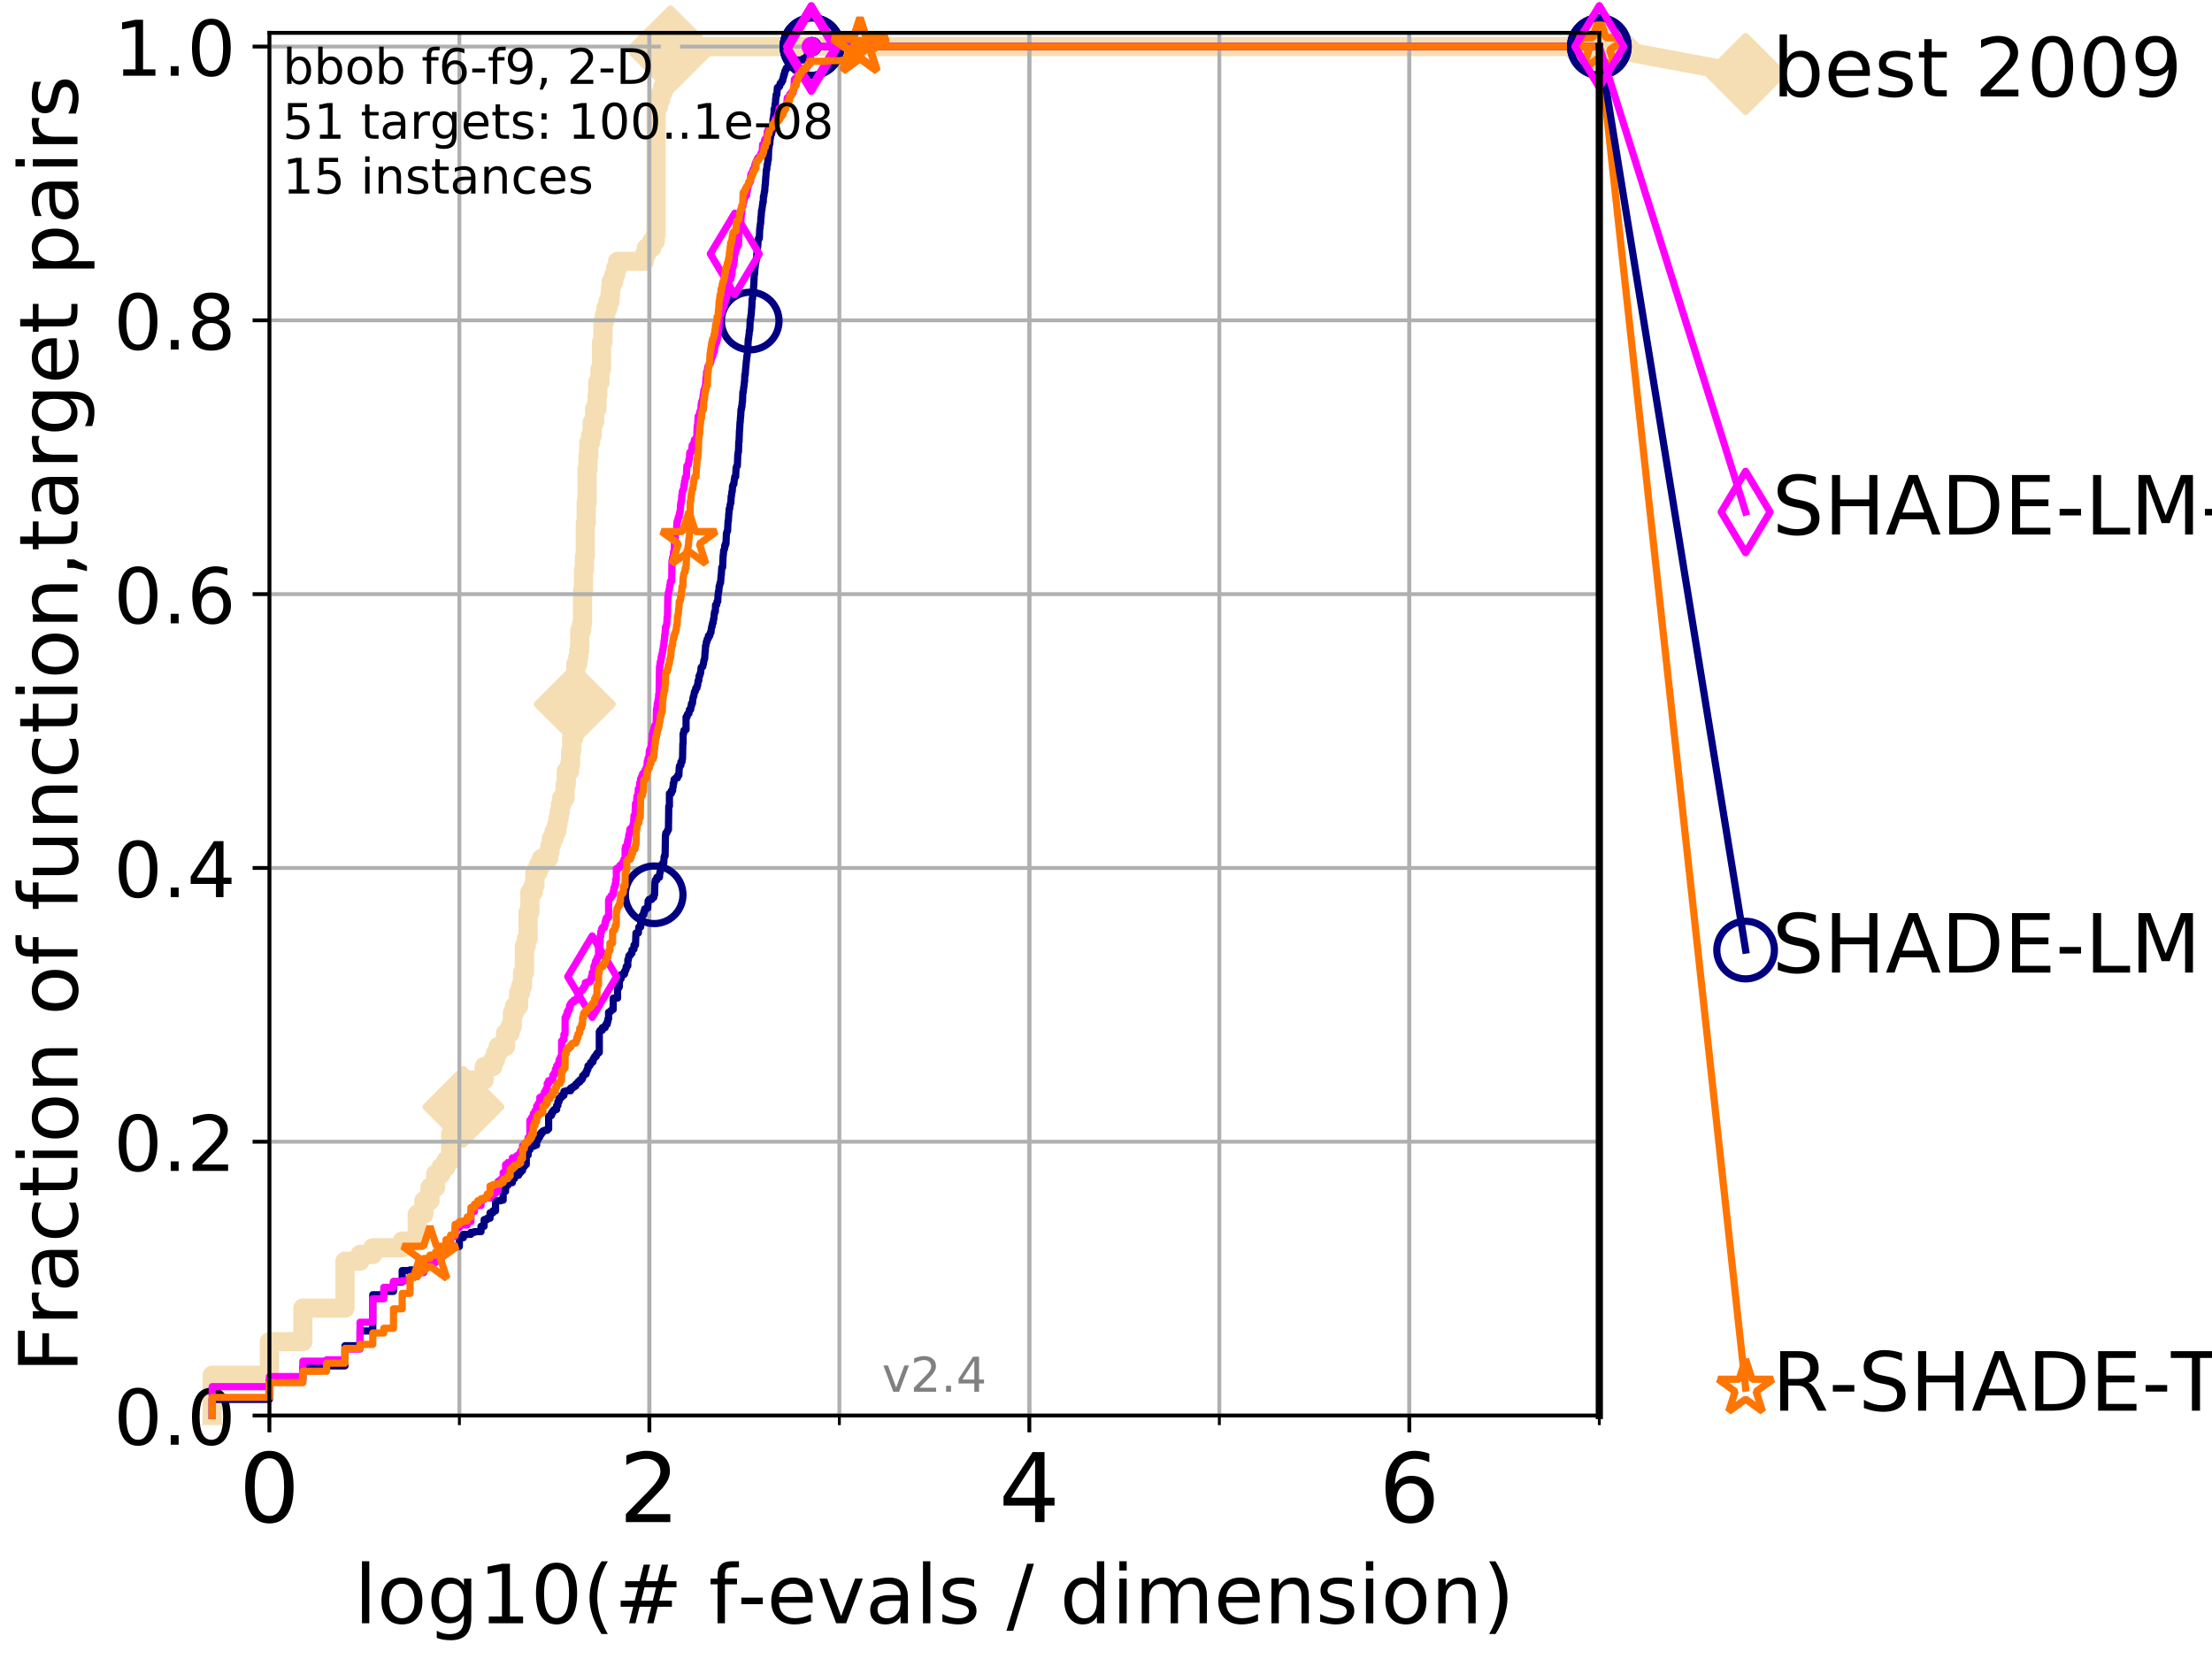 <?xml version="1.0" encoding="utf-8" standalone="no"?>
<!DOCTYPE svg PUBLIC "-//W3C//DTD SVG 1.1//EN"
  "http://www.w3.org/Graphics/SVG/1.1/DTD/svg11.dtd">
<!-- Created with matplotlib (http://matplotlib.org/) -->
<svg height="345.6pt" version="1.1" viewBox="0 0 460.8 345.6" width="460.8pt" xmlns="http://www.w3.org/2000/svg" xmlns:xlink="http://www.w3.org/1999/xlink">
 <defs>
  <style type="text/css">
*{stroke-linecap:butt;stroke-linejoin:round;}
  </style>
 </defs>
 <g id="figure_1">
  <g id="patch_1">
   <path d="M 0 345.6 
L 460.8 345.6 
L 460.8 0 
L 0 0 
z
" style="fill:#ffffff;"/>
  </g>
  <g id="axes_1">
   <g id="patch_2">
    <path d="M 56.12 294.88 
L 333.168 294.88 
L 333.168 6.845 
L 56.12 6.845 
z
" style="fill:#ffffff;"/>
   </g>
   <g id="line2d_1">
    <path d="M 44.206 294.88 
L 44.206 286.492 
L 56.12 286.492 
L 56.12 279.502 
L 63.089 279.502 
L 63.089 272.513 
L 71.87 272.513 
L 71.87 262.727 
L 75.004 262.727 
L 75.004 261.329 
L 77.653 261.329 
L 77.653 259.931 
L 83.784 259.931 
L 83.784 258.533 
L 86.918 258.533 
L 86.918 252.941 
L 88.294 252.941 
L 88.294 250.145 
L 89.568 250.145 
L 89.568 247.35 
L 90.753 247.35 
L 90.753 244.554 
L 91.863 244.554 
L 91.863 243.156 
L 92.905 243.156 
L 92.905 241.758 
L 93.887 241.758 
L 93.887 236.166 
L 94.817 236.166 
L 94.817 233.37 
L 95.698 233.37 
L 95.698 230.574 
L 96.537 230.574 
L 96.537 226.38 
L 98.101 226.38 
L 98.101 224.982 
L 100.857 224.982 
L 100.857 222.186 
L 102.668 222.186 
L 102.668 220.788 
L 103.231 220.788 
L 103.231 219.39 
L 103.777 219.39 
L 103.777 217.992 
L 105.317 217.992 
L 105.317 215.197 
L 106.272 215.197 
L 106.272 213.799 
L 106.731 213.799 
L 106.731 211.003 
L 107.177 211.003 
L 107.177 209.605 
L 108.037 209.605 
L 108.037 206.809 
L 108.451 206.809 
L 108.451 205.411 
L 108.856 205.411 
L 108.856 202.615 
L 109.251 202.615 
L 109.251 197.023 
L 109.637 197.023 
L 109.637 195.625 
L 110.015 195.625 
L 110.015 190.033 
L 110.385 190.033 
L 110.385 185.839 
L 111.101 185.839 
L 111.101 184.442 
L 111.448 184.442 
L 111.448 181.646 
L 112.122 181.646 
L 112.122 180.248 
L 112.771 180.248 
L 112.771 178.85 
L 114.293 178.85 
L 114.293 177.452 
L 114.582 177.452 
L 114.582 176.054 
L 114.866 176.054 
L 114.866 174.656 
L 115.421 174.656 
L 115.421 173.258 
L 115.958 173.258 
L 115.958 171.86 
L 116.22 171.86 
L 116.22 170.462 
L 116.479 170.462 
L 116.479 169.064 
L 116.733 169.064 
L 116.733 167.666 
L 116.984 167.666 
L 116.984 166.268 
L 117.716 166.268 
L 117.716 163.472 
L 117.953 163.472 
L 117.953 160.676 
L 118.645 160.676 
L 118.645 159.278 
L 118.87 159.278 
L 118.87 156.482 
L 119.092 156.482 
L 119.092 153.686 
L 119.527 153.686 
L 119.527 146.697 
L 119.74 146.697 
L 119.74 141.105 
L 119.951 141.105 
L 119.951 138.309 
L 120.365 138.309 
L 120.365 136.911 
L 120.569 136.911 
L 120.569 135.513 
L 120.77 135.513 
L 120.77 131.319 
L 121.165 131.319 
L 121.165 129.921 
L 121.359 129.921 
L 121.359 122.931 
L 121.551 122.931 
L 121.551 118.738 
L 121.741 118.738 
L 121.741 115.942 
L 121.929 115.942 
L 121.929 108.952 
L 122.115 108.952 
L 122.115 104.758 
L 122.299 104.758 
L 122.299 97.768 
L 122.481 97.768 
L 122.481 94.972 
L 122.661 94.972 
L 122.661 92.176 
L 123.015 92.176 
L 123.015 90.778 
L 123.362 90.778 
L 123.362 87.983 
L 123.87 87.983 
L 123.87 85.187 
L 124.364 85.187 
L 124.364 82.391 
L 124.525 82.391 
L 124.525 79.595 
L 125.001 79.595 
L 125.001 76.799 
L 125.31 76.799 
L 125.31 71.207 
L 125.615 71.207 
L 125.615 67.013 
L 125.913 67.013 
L 125.913 65.615 
L 126.207 65.615 
L 126.207 64.217 
L 126.639 64.217 
L 126.639 62.819 
L 127.06 62.819 
L 127.06 61.421 
L 127.198 61.421 
L 127.198 60.023 
L 127.335 60.023 
L 127.335 58.626 
L 127.872 58.626 
L 127.872 57.228 
L 128.264 57.228 
L 128.264 55.83 
L 128.648 55.83 
L 128.648 54.432 
L 134.213 54.432 
L 134.213 53.034 
L 134.664 53.034 
L 134.664 51.636 
L 135.785 51.636 
L 135.785 50.238 
L 136.52 50.238 
L 136.52 48.84 
L 136.679 48.84 
L 136.679 22.279 
L 137.148 22.279 
L 137.148 20.881 
L 137.604 20.881 
L 137.604 19.483 
L 138.049 19.483 
L 138.049 18.085 
L 138.482 18.085 
L 138.482 16.687 
L 138.624 16.687 
L 138.624 15.289 
L 139.112 15.289 
L 139.112 13.891 
L 139.317 13.891 
L 139.317 12.493 
L 139.52 12.493 
L 139.52 11.095 
L 139.654 11.095 
L 139.654 9.697 
L 333.168 9.697 
L 333.168 9.697 
" style="fill:none;stroke:#f5deb3;stroke-linecap:square;stroke-width:4;"/>
   </g>
   <g id="line2d_2">
    <defs>
     <path d="M -0 7.778 
L 7.778 0 
L 0 -7.778 
L -7.778 -0 
z
" id="m22a8476ab5" style="stroke:#f5deb3;stroke-linejoin:miter;stroke-width:1.5;"/>
    </defs>
    <g>
     <use style="fill:#f5deb3;stroke:#f5deb3;stroke-linejoin:miter;stroke-width:1.5;" x="96.537" xlink:href="#m22a8476ab5" y="230.574"/>
     <use style="fill:#f5deb3;stroke:#f5deb3;stroke-linejoin:miter;stroke-width:1.5;" x="119.74" xlink:href="#m22a8476ab5" y="146.697"/>
     <use style="fill:#f5deb3;stroke:#f5deb3;stroke-linejoin:miter;stroke-width:1.5;" x="139.654" xlink:href="#m22a8476ab5" y="11.095"/>
     <use style="fill:#f5deb3;stroke:#f5deb3;stroke-linejoin:miter;stroke-width:1.5;" x="139.654" xlink:href="#m22a8476ab5" y="9.697"/>
     <use style="fill:#f5deb3;stroke:#f5deb3;stroke-linejoin:miter;stroke-width:1.5;" x="139.654" xlink:href="#m22a8476ab5" y="9.697"/>
     <use style="fill:#f5deb3;stroke:#f5deb3;stroke-linejoin:miter;stroke-width:1.5;" x="333.168" xlink:href="#m22a8476ab5" y="9.697"/>
    </g>
   </g>
   <g id="line2d_3">
    <path style="fill:none;stroke:#f5deb3;stroke-linecap:square;stroke-width:4;"/>
    <g/>
   </g>
   <g id="line2d_4">
    <path d="M 333.168 9.697 
L 363.643 15.401 
" style="fill:none;stroke:#f5deb3;stroke-linecap:square;stroke-width:4;"/>
    <g>
     <use style="fill:#f5deb3;stroke:#f5deb3;stroke-linejoin:miter;stroke-width:1.5;" x="333.168" xlink:href="#m22a8476ab5" y="9.697"/>
     <use style="fill:#f5deb3;stroke:#f5deb3;stroke-linejoin:miter;stroke-width:1.5;" x="363.643" xlink:href="#m22a8476ab5" y="15.401"/>
    </g>
   </g>
   <g id="matplotlib.axis_1">
    <g id="xtick_1">
     <g id="line2d_5">
      <path clip-path="url(#p753623d828)" d="M 56.12 294.88 
L 56.12 6.845 
" style="fill:none;stroke:#b0b0b0;stroke-linecap:square;stroke-width:0.8;"/>
     </g>
     <g id="line2d_6">
      <defs>
       <path d="M 0 0 
L 0 3.5 
" id="md0b46283f1" style="stroke:#000000;stroke-width:0.8;"/>
      </defs>
      <g>
       <use style="stroke:#000000;stroke-width:0.8;" x="56.12" xlink:href="#md0b46283f1" y="294.88"/>
      </g>
     </g>
     <g id="text_1">
      <!-- 0 -->
      <defs>
       <path d="M 31.781 66.406 
Q 24.172 66.406 20.328 58.906 
Q 16.5 51.422 16.5 36.375 
Q 16.5 21.391 20.328 13.891 
Q 24.172 6.391 31.781 6.391 
Q 39.453 6.391 43.281 13.891 
Q 47.125 21.391 47.125 36.375 
Q 47.125 51.422 43.281 58.906 
Q 39.453 66.406 31.781 66.406 
z
M 31.781 74.219 
Q 44.047 74.219 50.516 64.516 
Q 56.984 54.828 56.984 36.375 
Q 56.984 17.969 50.516 8.266 
Q 44.047 -1.422 31.781 -1.422 
Q 19.531 -1.422 13.062 8.266 
Q 6.594 17.969 6.594 36.375 
Q 6.594 54.828 13.062 64.516 
Q 19.531 74.219 31.781 74.219 
z
" id="DejaVuSans-30"/>
      </defs>
      <g transform="translate(49.758 317.077)scale(0.2 -0.2)">
       <use xlink:href="#DejaVuSans-30"/>
      </g>
     </g>
    </g>
    <g id="xtick_2">
     <g id="line2d_7">
      <path clip-path="url(#p753623d828)" d="M 135.277 294.88 
L 135.277 6.845 
" style="fill:none;stroke:#b0b0b0;stroke-linecap:square;stroke-width:0.8;"/>
     </g>
     <g id="line2d_8">
      <g>
       <use style="stroke:#000000;stroke-width:0.8;" x="135.277" xlink:href="#md0b46283f1" y="294.88"/>
      </g>
     </g>
     <g id="text_2">
      <!-- 2 -->
      <defs>
       <path d="M 19.188 8.297 
L 53.609 8.297 
L 53.609 0 
L 7.328 0 
L 7.328 8.297 
Q 12.938 14.109 22.625 23.891 
Q 32.328 33.688 34.812 36.531 
Q 39.547 41.844 41.422 45.531 
Q 43.312 49.219 43.312 52.781 
Q 43.312 58.594 39.234 62.25 
Q 35.156 65.922 28.609 65.922 
Q 23.969 65.922 18.812 64.312 
Q 13.672 62.703 7.812 59.422 
L 7.812 69.391 
Q 13.766 71.781 18.938 73 
Q 24.125 74.219 28.422 74.219 
Q 39.75 74.219 46.484 68.547 
Q 53.219 62.891 53.219 53.422 
Q 53.219 48.922 51.531 44.891 
Q 49.859 40.875 45.406 35.406 
Q 44.188 33.984 37.641 27.219 
Q 31.109 20.453 19.188 8.297 
z
" id="DejaVuSans-32"/>
      </defs>
      <g transform="translate(128.914 317.077)scale(0.2 -0.2)">
       <use xlink:href="#DejaVuSans-32"/>
      </g>
     </g>
    </g>
    <g id="xtick_3">
     <g id="line2d_9">
      <path clip-path="url(#p753623d828)" d="M 214.433 294.88 
L 214.433 6.845 
" style="fill:none;stroke:#b0b0b0;stroke-linecap:square;stroke-width:0.8;"/>
     </g>
     <g id="line2d_10">
      <g>
       <use style="stroke:#000000;stroke-width:0.8;" x="214.433" xlink:href="#md0b46283f1" y="294.88"/>
      </g>
     </g>
     <g id="text_3">
      <!-- 4 -->
      <defs>
       <path d="M 37.797 64.312 
L 12.891 25.391 
L 37.797 25.391 
z
M 35.203 72.906 
L 47.609 72.906 
L 47.609 25.391 
L 58.016 25.391 
L 58.016 17.188 
L 47.609 17.188 
L 47.609 0 
L 37.797 0 
L 37.797 17.188 
L 4.891 17.188 
L 4.891 26.703 
z
" id="DejaVuSans-34"/>
      </defs>
      <g transform="translate(208.071 317.077)scale(0.2 -0.2)">
       <use xlink:href="#DejaVuSans-34"/>
      </g>
     </g>
    </g>
    <g id="xtick_4">
     <g id="line2d_11">
      <path clip-path="url(#p753623d828)" d="M 293.59 294.88 
L 293.59 6.845 
" style="fill:none;stroke:#b0b0b0;stroke-linecap:square;stroke-width:0.8;"/>
     </g>
     <g id="line2d_12">
      <g>
       <use style="stroke:#000000;stroke-width:0.8;" x="293.59" xlink:href="#md0b46283f1" y="294.88"/>
      </g>
     </g>
     <g id="text_4">
      <!-- 6 -->
      <defs>
       <path d="M 33.016 40.375 
Q 26.375 40.375 22.484 35.828 
Q 18.609 31.297 18.609 23.391 
Q 18.609 15.531 22.484 10.953 
Q 26.375 6.391 33.016 6.391 
Q 39.656 6.391 43.531 10.953 
Q 47.406 15.531 47.406 23.391 
Q 47.406 31.297 43.531 35.828 
Q 39.656 40.375 33.016 40.375 
z
M 52.594 71.297 
L 52.594 62.312 
Q 48.875 64.062 45.094 64.984 
Q 41.312 65.922 37.594 65.922 
Q 27.828 65.922 22.672 59.328 
Q 17.531 52.734 16.797 39.406 
Q 19.672 43.656 24.016 45.922 
Q 28.375 48.188 33.594 48.188 
Q 44.578 48.188 50.953 41.516 
Q 57.328 34.859 57.328 23.391 
Q 57.328 12.156 50.688 5.359 
Q 44.047 -1.422 33.016 -1.422 
Q 20.359 -1.422 13.672 8.266 
Q 6.984 17.969 6.984 36.375 
Q 6.984 53.656 15.188 63.938 
Q 23.391 74.219 37.203 74.219 
Q 40.922 74.219 44.703 73.484 
Q 48.484 72.75 52.594 71.297 
z
" id="DejaVuSans-36"/>
      </defs>
      <g transform="translate(287.227 317.077)scale(0.2 -0.2)">
       <use xlink:href="#DejaVuSans-36"/>
      </g>
     </g>
    </g>
    <g id="xtick_5">
     <g id="line2d_13">
      <path clip-path="url(#p753623d828)" d="M 56.12 294.88 
L 56.12 6.845 
" style="fill:none;stroke:#b0b0b0;stroke-linecap:square;stroke-width:0.8;"/>
     </g>
     <g id="line2d_14">
      <defs>
       <path d="M 0 0 
L 0 2 
" id="m4d580d91e4" style="stroke:#000000;stroke-width:0.6;"/>
      </defs>
      <g>
       <use style="stroke:#000000;stroke-width:0.6;" x="56.12" xlink:href="#m4d580d91e4" y="294.88"/>
      </g>
     </g>
    </g>
    <g id="xtick_6">
     <g id="line2d_15">
      <path clip-path="url(#p753623d828)" d="M 95.698 294.88 
L 95.698 6.845 
" style="fill:none;stroke:#b0b0b0;stroke-linecap:square;stroke-width:0.8;"/>
     </g>
     <g id="line2d_16">
      <g>
       <use style="stroke:#000000;stroke-width:0.6;" x="95.698" xlink:href="#m4d580d91e4" y="294.88"/>
      </g>
     </g>
    </g>
    <g id="xtick_7">
     <g id="line2d_17">
      <path clip-path="url(#p753623d828)" d="M 135.277 294.88 
L 135.277 6.845 
" style="fill:none;stroke:#b0b0b0;stroke-linecap:square;stroke-width:0.8;"/>
     </g>
     <g id="line2d_18">
      <g>
       <use style="stroke:#000000;stroke-width:0.6;" x="135.277" xlink:href="#m4d580d91e4" y="294.88"/>
      </g>
     </g>
    </g>
    <g id="xtick_8">
     <g id="line2d_19">
      <path clip-path="url(#p753623d828)" d="M 174.855 294.88 
L 174.855 6.845 
" style="fill:none;stroke:#b0b0b0;stroke-linecap:square;stroke-width:0.8;"/>
     </g>
     <g id="line2d_20">
      <g>
       <use style="stroke:#000000;stroke-width:0.6;" x="174.855" xlink:href="#m4d580d91e4" y="294.88"/>
      </g>
     </g>
    </g>
    <g id="xtick_9">
     <g id="line2d_21">
      <path clip-path="url(#p753623d828)" d="M 214.433 294.88 
L 214.433 6.845 
" style="fill:none;stroke:#b0b0b0;stroke-linecap:square;stroke-width:0.8;"/>
     </g>
     <g id="line2d_22">
      <g>
       <use style="stroke:#000000;stroke-width:0.6;" x="214.433" xlink:href="#m4d580d91e4" y="294.88"/>
      </g>
     </g>
    </g>
    <g id="xtick_10">
     <g id="line2d_23">
      <path clip-path="url(#p753623d828)" d="M 254.011 294.88 
L 254.011 6.845 
" style="fill:none;stroke:#b0b0b0;stroke-linecap:square;stroke-width:0.8;"/>
     </g>
     <g id="line2d_24">
      <g>
       <use style="stroke:#000000;stroke-width:0.6;" x="254.011" xlink:href="#m4d580d91e4" y="294.88"/>
      </g>
     </g>
    </g>
    <g id="xtick_11">
     <g id="line2d_25">
      <path clip-path="url(#p753623d828)" d="M 293.59 294.88 
L 293.59 6.845 
" style="fill:none;stroke:#b0b0b0;stroke-linecap:square;stroke-width:0.8;"/>
     </g>
     <g id="line2d_26">
      <g>
       <use style="stroke:#000000;stroke-width:0.6;" x="293.59" xlink:href="#m4d580d91e4" y="294.88"/>
      </g>
     </g>
    </g>
    <g id="xtick_12">
     <g id="line2d_27">
      <path clip-path="url(#p753623d828)" d="M 333.168 294.88 
L 333.168 6.845 
" style="fill:none;stroke:#b0b0b0;stroke-linecap:square;stroke-width:0.8;"/>
     </g>
     <g id="line2d_28">
      <g>
       <use style="stroke:#000000;stroke-width:0.6;" x="333.168" xlink:href="#m4d580d91e4" y="294.88"/>
      </g>
     </g>
    </g>
    <g id="text_5">
     <!-- log10(# f-evals / dimension) -->
     <defs>
      <path d="M 9.422 75.984 
L 18.406 75.984 
L 18.406 0 
L 9.422 0 
z
" id="DejaVuSans-6c"/>
      <path d="M 30.609 48.391 
Q 23.391 48.391 19.188 42.75 
Q 14.984 37.109 14.984 27.297 
Q 14.984 17.484 19.156 11.844 
Q 23.344 6.203 30.609 6.203 
Q 37.797 6.203 41.984 11.859 
Q 46.188 17.531 46.188 27.297 
Q 46.188 37.016 41.984 42.703 
Q 37.797 48.391 30.609 48.391 
z
M 30.609 56 
Q 42.328 56 49.016 48.375 
Q 55.719 40.766 55.719 27.297 
Q 55.719 13.875 49.016 6.219 
Q 42.328 -1.422 30.609 -1.422 
Q 18.844 -1.422 12.172 6.219 
Q 5.516 13.875 5.516 27.297 
Q 5.516 40.766 12.172 48.375 
Q 18.844 56 30.609 56 
z
" id="DejaVuSans-6f"/>
      <path d="M 45.406 27.984 
Q 45.406 37.75 41.375 43.109 
Q 37.359 48.484 30.078 48.484 
Q 22.859 48.484 18.828 43.109 
Q 14.797 37.75 14.797 27.984 
Q 14.797 18.266 18.828 12.891 
Q 22.859 7.516 30.078 7.516 
Q 37.359 7.516 41.375 12.891 
Q 45.406 18.266 45.406 27.984 
z
M 54.391 6.781 
Q 54.391 -7.172 48.188 -13.984 
Q 42 -20.797 29.203 -20.797 
Q 24.469 -20.797 20.266 -20.094 
Q 16.062 -19.391 12.109 -17.922 
L 12.109 -9.188 
Q 16.062 -11.328 19.922 -12.344 
Q 23.781 -13.375 27.781 -13.375 
Q 36.625 -13.375 41.016 -8.766 
Q 45.406 -4.156 45.406 5.172 
L 45.406 9.625 
Q 42.625 4.781 38.281 2.391 
Q 33.938 0 27.875 0 
Q 17.828 0 11.672 7.656 
Q 5.516 15.328 5.516 27.984 
Q 5.516 40.672 11.672 48.328 
Q 17.828 56 27.875 56 
Q 33.938 56 38.281 53.609 
Q 42.625 51.219 45.406 46.391 
L 45.406 54.688 
L 54.391 54.688 
z
" id="DejaVuSans-67"/>
      <path d="M 12.406 8.297 
L 28.516 8.297 
L 28.516 63.922 
L 10.984 60.406 
L 10.984 69.391 
L 28.422 72.906 
L 38.281 72.906 
L 38.281 8.297 
L 54.391 8.297 
L 54.391 0 
L 12.406 0 
z
" id="DejaVuSans-31"/>
      <path d="M 31 75.875 
Q 24.469 64.656 21.281 53.656 
Q 18.109 42.672 18.109 31.391 
Q 18.109 20.125 21.312 9.062 
Q 24.516 -2 31 -13.188 
L 23.188 -13.188 
Q 15.875 -1.703 12.234 9.375 
Q 8.594 20.453 8.594 31.391 
Q 8.594 42.281 12.203 53.312 
Q 15.828 64.359 23.188 75.875 
z
" id="DejaVuSans-28"/>
      <path d="M 51.125 44 
L 36.922 44 
L 32.812 27.688 
L 47.125 27.688 
z
M 43.797 71.781 
L 38.719 51.516 
L 52.984 51.516 
L 58.109 71.781 
L 65.922 71.781 
L 60.891 51.516 
L 76.125 51.516 
L 76.125 44 
L 58.984 44 
L 54.984 27.688 
L 70.516 27.688 
L 70.516 20.219 
L 53.078 20.219 
L 48 0 
L 40.188 0 
L 45.219 20.219 
L 30.906 20.219 
L 25.875 0 
L 18.016 0 
L 23.094 20.219 
L 7.719 20.219 
L 7.719 27.688 
L 24.906 27.688 
L 29 44 
L 13.281 44 
L 13.281 51.516 
L 30.906 51.516 
L 35.891 71.781 
z
" id="DejaVuSans-23"/>
      <path id="DejaVuSans-20"/>
      <path d="M 37.109 75.984 
L 37.109 68.5 
L 28.516 68.5 
Q 23.688 68.5 21.797 66.547 
Q 19.922 64.594 19.922 59.516 
L 19.922 54.688 
L 34.719 54.688 
L 34.719 47.703 
L 19.922 47.703 
L 19.922 0 
L 10.891 0 
L 10.891 47.703 
L 2.297 47.703 
L 2.297 54.688 
L 10.891 54.688 
L 10.891 58.5 
Q 10.891 67.625 15.141 71.797 
Q 19.391 75.984 28.609 75.984 
z
" id="DejaVuSans-66"/>
      <path d="M 4.891 31.391 
L 31.203 31.391 
L 31.203 23.391 
L 4.891 23.391 
z
" id="DejaVuSans-2d"/>
      <path d="M 56.203 29.594 
L 56.203 25.203 
L 14.891 25.203 
Q 15.484 15.922 20.484 11.062 
Q 25.484 6.203 34.422 6.203 
Q 39.594 6.203 44.453 7.469 
Q 49.312 8.734 54.109 11.281 
L 54.109 2.781 
Q 49.266 0.734 44.188 -0.344 
Q 39.109 -1.422 33.891 -1.422 
Q 20.797 -1.422 13.156 6.188 
Q 5.516 13.812 5.516 26.812 
Q 5.516 40.234 12.766 48.109 
Q 20.016 56 32.328 56 
Q 43.359 56 49.781 48.891 
Q 56.203 41.797 56.203 29.594 
z
M 47.219 32.234 
Q 47.125 39.594 43.094 43.984 
Q 39.062 48.391 32.422 48.391 
Q 24.906 48.391 20.391 44.141 
Q 15.875 39.891 15.188 32.172 
z
" id="DejaVuSans-65"/>
      <path d="M 2.984 54.688 
L 12.5 54.688 
L 29.594 8.797 
L 46.688 54.688 
L 56.203 54.688 
L 35.688 0 
L 23.484 0 
z
" id="DejaVuSans-76"/>
      <path d="M 34.281 27.484 
Q 23.391 27.484 19.188 25 
Q 14.984 22.516 14.984 16.5 
Q 14.984 11.719 18.141 8.906 
Q 21.297 6.109 26.703 6.109 
Q 34.188 6.109 38.703 11.406 
Q 43.219 16.703 43.219 25.484 
L 43.219 27.484 
z
M 52.203 31.203 
L 52.203 0 
L 43.219 0 
L 43.219 8.297 
Q 40.141 3.328 35.547 0.953 
Q 30.953 -1.422 24.312 -1.422 
Q 15.922 -1.422 10.953 3.297 
Q 6 8.016 6 15.922 
Q 6 25.141 12.172 29.828 
Q 18.359 34.516 30.609 34.516 
L 43.219 34.516 
L 43.219 35.406 
Q 43.219 41.609 39.141 45 
Q 35.062 48.391 27.688 48.391 
Q 23 48.391 18.547 47.266 
Q 14.109 46.141 10.016 43.891 
L 10.016 52.203 
Q 14.938 54.109 19.578 55.047 
Q 24.219 56 28.609 56 
Q 40.484 56 46.344 49.844 
Q 52.203 43.703 52.203 31.203 
z
" id="DejaVuSans-61"/>
      <path d="M 44.281 53.078 
L 44.281 44.578 
Q 40.484 46.531 36.375 47.5 
Q 32.281 48.484 27.875 48.484 
Q 21.188 48.484 17.844 46.438 
Q 14.5 44.391 14.5 40.281 
Q 14.5 37.156 16.891 35.375 
Q 19.281 33.594 26.516 31.984 
L 29.594 31.297 
Q 39.156 29.25 43.188 25.516 
Q 47.219 21.781 47.219 15.094 
Q 47.219 7.469 41.188 3.016 
Q 35.156 -1.422 24.609 -1.422 
Q 20.219 -1.422 15.453 -0.562 
Q 10.688 0.297 5.422 2 
L 5.422 11.281 
Q 10.406 8.688 15.234 7.391 
Q 20.062 6.109 24.812 6.109 
Q 31.156 6.109 34.562 8.281 
Q 37.984 10.453 37.984 14.406 
Q 37.984 18.062 35.516 20.016 
Q 33.062 21.969 24.703 23.781 
L 21.578 24.516 
Q 13.234 26.266 9.516 29.906 
Q 5.812 33.547 5.812 39.891 
Q 5.812 47.609 11.281 51.797 
Q 16.75 56 26.812 56 
Q 31.781 56 36.172 55.266 
Q 40.578 54.547 44.281 53.078 
z
" id="DejaVuSans-73"/>
      <path d="M 25.391 72.906 
L 33.688 72.906 
L 8.297 -9.281 
L 0 -9.281 
z
" id="DejaVuSans-2f"/>
      <path d="M 45.406 46.391 
L 45.406 75.984 
L 54.391 75.984 
L 54.391 0 
L 45.406 0 
L 45.406 8.203 
Q 42.578 3.328 38.25 0.953 
Q 33.938 -1.422 27.875 -1.422 
Q 17.969 -1.422 11.734 6.484 
Q 5.516 14.406 5.516 27.297 
Q 5.516 40.188 11.734 48.094 
Q 17.969 56 27.875 56 
Q 33.938 56 38.25 53.625 
Q 42.578 51.266 45.406 46.391 
z
M 14.797 27.297 
Q 14.797 17.391 18.875 11.75 
Q 22.953 6.109 30.078 6.109 
Q 37.203 6.109 41.297 11.75 
Q 45.406 17.391 45.406 27.297 
Q 45.406 37.203 41.297 42.844 
Q 37.203 48.484 30.078 48.484 
Q 22.953 48.484 18.875 42.844 
Q 14.797 37.203 14.797 27.297 
z
" id="DejaVuSans-64"/>
      <path d="M 9.422 54.688 
L 18.406 54.688 
L 18.406 0 
L 9.422 0 
z
M 9.422 75.984 
L 18.406 75.984 
L 18.406 64.594 
L 9.422 64.594 
z
" id="DejaVuSans-69"/>
      <path d="M 52 44.188 
Q 55.375 50.25 60.062 53.125 
Q 64.75 56 71.094 56 
Q 79.641 56 84.281 50.016 
Q 88.922 44.047 88.922 33.016 
L 88.922 0 
L 79.891 0 
L 79.891 32.719 
Q 79.891 40.578 77.094 44.375 
Q 74.312 48.188 68.609 48.188 
Q 61.625 48.188 57.562 43.547 
Q 53.516 38.922 53.516 30.906 
L 53.516 0 
L 44.484 0 
L 44.484 32.719 
Q 44.484 40.625 41.703 44.406 
Q 38.922 48.188 33.109 48.188 
Q 26.219 48.188 22.156 43.531 
Q 18.109 38.875 18.109 30.906 
L 18.109 0 
L 9.078 0 
L 9.078 54.688 
L 18.109 54.688 
L 18.109 46.188 
Q 21.188 51.219 25.484 53.609 
Q 29.781 56 35.688 56 
Q 41.656 56 45.828 52.969 
Q 50 49.953 52 44.188 
z
" id="DejaVuSans-6d"/>
      <path d="M 54.891 33.016 
L 54.891 0 
L 45.906 0 
L 45.906 32.719 
Q 45.906 40.484 42.875 44.328 
Q 39.844 48.188 33.797 48.188 
Q 26.516 48.188 22.312 43.547 
Q 18.109 38.922 18.109 30.906 
L 18.109 0 
L 9.078 0 
L 9.078 54.688 
L 18.109 54.688 
L 18.109 46.188 
Q 21.344 51.125 25.703 53.562 
Q 30.078 56 35.797 56 
Q 45.219 56 50.047 50.172 
Q 54.891 44.344 54.891 33.016 
z
" id="DejaVuSans-6e"/>
      <path d="M 8.016 75.875 
L 15.828 75.875 
Q 23.141 64.359 26.781 53.312 
Q 30.422 42.281 30.422 31.391 
Q 30.422 20.453 26.781 9.375 
Q 23.141 -1.703 15.828 -13.188 
L 8.016 -13.188 
Q 14.5 -2 17.703 9.062 
Q 20.906 20.125 20.906 31.391 
Q 20.906 42.672 17.703 53.656 
Q 14.5 64.656 8.016 75.875 
z
" id="DejaVuSans-29"/>
     </defs>
     <g transform="translate(73.803 338.154)scale(0.17 -0.17)">
      <use xlink:href="#DejaVuSans-6c"/>
      <use x="27.783" xlink:href="#DejaVuSans-6f"/>
      <use x="88.965" xlink:href="#DejaVuSans-67"/>
      <use x="152.441" xlink:href="#DejaVuSans-31"/>
      <use x="216.064" xlink:href="#DejaVuSans-30"/>
      <use x="279.688" xlink:href="#DejaVuSans-28"/>
      <use x="318.701" xlink:href="#DejaVuSans-23"/>
      <use x="402.49" xlink:href="#DejaVuSans-20"/>
      <use x="434.277" xlink:href="#DejaVuSans-66"/>
      <use x="469.404" xlink:href="#DejaVuSans-2d"/>
      <use x="505.488" xlink:href="#DejaVuSans-65"/>
      <use x="567.012" xlink:href="#DejaVuSans-76"/>
      <use x="626.191" xlink:href="#DejaVuSans-61"/>
      <use x="687.471" xlink:href="#DejaVuSans-6c"/>
      <use x="715.254" xlink:href="#DejaVuSans-73"/>
      <use x="767.354" xlink:href="#DejaVuSans-20"/>
      <use x="799.141" xlink:href="#DejaVuSans-2f"/>
      <use x="832.832" xlink:href="#DejaVuSans-20"/>
      <use x="864.619" xlink:href="#DejaVuSans-64"/>
      <use x="928.096" xlink:href="#DejaVuSans-69"/>
      <use x="955.879" xlink:href="#DejaVuSans-6d"/>
      <use x="1053.291" xlink:href="#DejaVuSans-65"/>
      <use x="1114.814" xlink:href="#DejaVuSans-6e"/>
      <use x="1178.193" xlink:href="#DejaVuSans-73"/>
      <use x="1230.293" xlink:href="#DejaVuSans-69"/>
      <use x="1258.076" xlink:href="#DejaVuSans-6f"/>
      <use x="1319.258" xlink:href="#DejaVuSans-6e"/>
      <use x="1382.637" xlink:href="#DejaVuSans-29"/>
     </g>
    </g>
   </g>
   <g id="matplotlib.axis_2">
    <g id="ytick_1">
     <g id="line2d_29">
      <path clip-path="url(#p753623d828)" d="M 56.12 294.88 
L 333.168 294.88 
" style="fill:none;stroke:#b0b0b0;stroke-linecap:square;stroke-width:0.8;"/>
     </g>
     <g id="line2d_30">
      <defs>
       <path d="M 0 0 
L -3.5 0 
" id="m93f8c47a03" style="stroke:#000000;stroke-width:0.8;"/>
      </defs>
      <g>
       <use style="stroke:#000000;stroke-width:0.8;" x="56.12" xlink:href="#m93f8c47a03" y="294.88"/>
      </g>
     </g>
     <g id="text_6">
      <!-- 0.0 -->
      <defs>
       <path d="M 10.688 12.406 
L 21 12.406 
L 21 0 
L 10.688 0 
z
" id="DejaVuSans-2e"/>
      </defs>
      <g transform="translate(23.675 300.959)scale(0.16 -0.16)">
       <use xlink:href="#DejaVuSans-30"/>
       <use x="63.623" xlink:href="#DejaVuSans-2e"/>
       <use x="95.41" xlink:href="#DejaVuSans-30"/>
      </g>
     </g>
    </g>
    <g id="ytick_2">
     <g id="line2d_31">
      <path clip-path="url(#p753623d828)" d="M 56.12 237.843 
L 333.168 237.843 
" style="fill:none;stroke:#b0b0b0;stroke-linecap:square;stroke-width:0.8;"/>
     </g>
     <g id="line2d_32">
      <g>
       <use style="stroke:#000000;stroke-width:0.8;" x="56.12" xlink:href="#m93f8c47a03" y="237.843"/>
      </g>
     </g>
     <g id="text_7">
      <!-- 0.2 -->
      <g transform="translate(23.675 243.922)scale(0.16 -0.16)">
       <use xlink:href="#DejaVuSans-30"/>
       <use x="63.623" xlink:href="#DejaVuSans-2e"/>
       <use x="95.41" xlink:href="#DejaVuSans-32"/>
      </g>
     </g>
    </g>
    <g id="ytick_3">
     <g id="line2d_33">
      <path clip-path="url(#p753623d828)" d="M 56.12 180.807 
L 333.168 180.807 
" style="fill:none;stroke:#b0b0b0;stroke-linecap:square;stroke-width:0.8;"/>
     </g>
     <g id="line2d_34">
      <g>
       <use style="stroke:#000000;stroke-width:0.8;" x="56.12" xlink:href="#m93f8c47a03" y="180.807"/>
      </g>
     </g>
     <g id="text_8">
      <!-- 0.4 -->
      <g transform="translate(23.675 186.886)scale(0.16 -0.16)">
       <use xlink:href="#DejaVuSans-30"/>
       <use x="63.623" xlink:href="#DejaVuSans-2e"/>
       <use x="95.41" xlink:href="#DejaVuSans-34"/>
      </g>
     </g>
    </g>
    <g id="ytick_4">
     <g id="line2d_35">
      <path clip-path="url(#p753623d828)" d="M 56.12 123.77 
L 333.168 123.77 
" style="fill:none;stroke:#b0b0b0;stroke-linecap:square;stroke-width:0.8;"/>
     </g>
     <g id="line2d_36">
      <g>
       <use style="stroke:#000000;stroke-width:0.8;" x="56.12" xlink:href="#m93f8c47a03" y="123.77"/>
      </g>
     </g>
     <g id="text_9">
      <!-- 0.6 -->
      <g transform="translate(23.675 129.849)scale(0.16 -0.16)">
       <use xlink:href="#DejaVuSans-30"/>
       <use x="63.623" xlink:href="#DejaVuSans-2e"/>
       <use x="95.41" xlink:href="#DejaVuSans-36"/>
      </g>
     </g>
    </g>
    <g id="ytick_5">
     <g id="line2d_37">
      <path clip-path="url(#p753623d828)" d="M 56.12 66.734 
L 333.168 66.734 
" style="fill:none;stroke:#b0b0b0;stroke-linecap:square;stroke-width:0.8;"/>
     </g>
     <g id="line2d_38">
      <g>
       <use style="stroke:#000000;stroke-width:0.8;" x="56.12" xlink:href="#m93f8c47a03" y="66.734"/>
      </g>
     </g>
     <g id="text_10">
      <!-- 0.8 -->
      <defs>
       <path d="M 31.781 34.625 
Q 24.75 34.625 20.719 30.859 
Q 16.703 27.094 16.703 20.516 
Q 16.703 13.922 20.719 10.156 
Q 24.75 6.391 31.781 6.391 
Q 38.812 6.391 42.859 10.172 
Q 46.922 13.969 46.922 20.516 
Q 46.922 27.094 42.891 30.859 
Q 38.875 34.625 31.781 34.625 
z
M 21.922 38.812 
Q 15.578 40.375 12.031 44.719 
Q 8.5 49.078 8.5 55.328 
Q 8.5 64.062 14.719 69.141 
Q 20.953 74.219 31.781 74.219 
Q 42.672 74.219 48.875 69.141 
Q 55.078 64.062 55.078 55.328 
Q 55.078 49.078 51.531 44.719 
Q 48 40.375 41.703 38.812 
Q 48.828 37.156 52.797 32.312 
Q 56.781 27.484 56.781 20.516 
Q 56.781 9.906 50.312 4.234 
Q 43.844 -1.422 31.781 -1.422 
Q 19.734 -1.422 13.25 4.234 
Q 6.781 9.906 6.781 20.516 
Q 6.781 27.484 10.781 32.312 
Q 14.797 37.156 21.922 38.812 
z
M 18.312 54.391 
Q 18.312 48.734 21.844 45.562 
Q 25.391 42.391 31.781 42.391 
Q 38.141 42.391 41.719 45.562 
Q 45.312 48.734 45.312 54.391 
Q 45.312 60.062 41.719 63.234 
Q 38.141 66.406 31.781 66.406 
Q 25.391 66.406 21.844 63.234 
Q 18.312 60.062 18.312 54.391 
z
" id="DejaVuSans-38"/>
      </defs>
      <g transform="translate(23.675 72.812)scale(0.16 -0.16)">
       <use xlink:href="#DejaVuSans-30"/>
       <use x="63.623" xlink:href="#DejaVuSans-2e"/>
       <use x="95.41" xlink:href="#DejaVuSans-38"/>
      </g>
     </g>
    </g>
    <g id="ytick_6">
     <g id="line2d_39">
      <path clip-path="url(#p753623d828)" d="M 56.12 9.697 
L 333.168 9.697 
" style="fill:none;stroke:#b0b0b0;stroke-linecap:square;stroke-width:0.8;"/>
     </g>
     <g id="line2d_40">
      <g>
       <use style="stroke:#000000;stroke-width:0.8;" x="56.12" xlink:href="#m93f8c47a03" y="9.697"/>
      </g>
     </g>
     <g id="text_11">
      <!-- 1.0 -->
      <g transform="translate(23.675 15.776)scale(0.16 -0.16)">
       <use xlink:href="#DejaVuSans-31"/>
       <use x="63.623" xlink:href="#DejaVuSans-2e"/>
       <use x="95.41" xlink:href="#DejaVuSans-30"/>
      </g>
     </g>
    </g>
    <g id="text_12">
     <!-- Fraction of function,target pairs -->
     <defs>
      <path d="M 9.812 72.906 
L 51.703 72.906 
L 51.703 64.594 
L 19.672 64.594 
L 19.672 43.109 
L 48.578 43.109 
L 48.578 34.812 
L 19.672 34.812 
L 19.672 0 
L 9.812 0 
z
" id="DejaVuSans-46"/>
      <path d="M 41.109 46.297 
Q 39.594 47.172 37.812 47.578 
Q 36.031 48 33.891 48 
Q 26.266 48 22.188 43.047 
Q 18.109 38.094 18.109 28.812 
L 18.109 0 
L 9.078 0 
L 9.078 54.688 
L 18.109 54.688 
L 18.109 46.188 
Q 20.953 51.172 25.484 53.578 
Q 30.031 56 36.531 56 
Q 37.453 56 38.578 55.875 
Q 39.703 55.766 41.062 55.516 
z
" id="DejaVuSans-72"/>
      <path d="M 48.781 52.594 
L 48.781 44.188 
Q 44.969 46.297 41.141 47.344 
Q 37.312 48.391 33.406 48.391 
Q 24.656 48.391 19.812 42.844 
Q 14.984 37.312 14.984 27.297 
Q 14.984 17.281 19.812 11.734 
Q 24.656 6.203 33.406 6.203 
Q 37.312 6.203 41.141 7.25 
Q 44.969 8.297 48.781 10.406 
L 48.781 2.094 
Q 45.016 0.344 40.984 -0.531 
Q 36.969 -1.422 32.422 -1.422 
Q 20.062 -1.422 12.781 6.344 
Q 5.516 14.109 5.516 27.297 
Q 5.516 40.672 12.859 48.328 
Q 20.219 56 33.016 56 
Q 37.156 56 41.109 55.141 
Q 45.062 54.297 48.781 52.594 
z
" id="DejaVuSans-63"/>
      <path d="M 18.312 70.219 
L 18.312 54.688 
L 36.812 54.688 
L 36.812 47.703 
L 18.312 47.703 
L 18.312 18.016 
Q 18.312 11.328 20.141 9.422 
Q 21.969 7.516 27.594 7.516 
L 36.812 7.516 
L 36.812 0 
L 27.594 0 
Q 17.188 0 13.234 3.875 
Q 9.281 7.766 9.281 18.016 
L 9.281 47.703 
L 2.688 47.703 
L 2.688 54.688 
L 9.281 54.688 
L 9.281 70.219 
z
" id="DejaVuSans-74"/>
      <path d="M 8.5 21.578 
L 8.5 54.688 
L 17.484 54.688 
L 17.484 21.922 
Q 17.484 14.156 20.5 10.266 
Q 23.531 6.391 29.594 6.391 
Q 36.859 6.391 41.078 11.031 
Q 45.312 15.672 45.312 23.688 
L 45.312 54.688 
L 54.297 54.688 
L 54.297 0 
L 45.312 0 
L 45.312 8.406 
Q 42.047 3.422 37.719 1 
Q 33.406 -1.422 27.688 -1.422 
Q 18.266 -1.422 13.375 4.438 
Q 8.5 10.297 8.5 21.578 
z
M 31.109 56 
z
" id="DejaVuSans-75"/>
      <path d="M 11.719 12.406 
L 22.016 12.406 
L 22.016 4 
L 14.016 -11.625 
L 7.719 -11.625 
L 11.719 4 
z
" id="DejaVuSans-2c"/>
      <path d="M 18.109 8.203 
L 18.109 -20.797 
L 9.078 -20.797 
L 9.078 54.688 
L 18.109 54.688 
L 18.109 46.391 
Q 20.953 51.266 25.266 53.625 
Q 29.594 56 35.594 56 
Q 45.562 56 51.781 48.094 
Q 58.016 40.188 58.016 27.297 
Q 58.016 14.406 51.781 6.484 
Q 45.562 -1.422 35.594 -1.422 
Q 29.594 -1.422 25.266 0.953 
Q 20.953 3.328 18.109 8.203 
z
M 48.688 27.297 
Q 48.688 37.203 44.609 42.844 
Q 40.531 48.484 33.406 48.484 
Q 26.266 48.484 22.188 42.844 
Q 18.109 37.203 18.109 27.297 
Q 18.109 17.391 22.188 11.75 
Q 26.266 6.109 33.406 6.109 
Q 40.531 6.109 44.609 11.75 
Q 48.688 17.391 48.688 27.297 
z
" id="DejaVuSans-70"/>
     </defs>
     <g transform="translate(16.14 286.002)rotate(-90)scale(0.17 -0.17)">
      <use xlink:href="#DejaVuSans-46"/>
      <use x="57.41" xlink:href="#DejaVuSans-72"/>
      <use x="98.523" xlink:href="#DejaVuSans-61"/>
      <use x="159.803" xlink:href="#DejaVuSans-63"/>
      <use x="214.783" xlink:href="#DejaVuSans-74"/>
      <use x="253.992" xlink:href="#DejaVuSans-69"/>
      <use x="281.775" xlink:href="#DejaVuSans-6f"/>
      <use x="342.957" xlink:href="#DejaVuSans-6e"/>
      <use x="406.336" xlink:href="#DejaVuSans-20"/>
      <use x="438.123" xlink:href="#DejaVuSans-6f"/>
      <use x="499.305" xlink:href="#DejaVuSans-66"/>
      <use x="534.51" xlink:href="#DejaVuSans-20"/>
      <use x="566.297" xlink:href="#DejaVuSans-66"/>
      <use x="601.502" xlink:href="#DejaVuSans-75"/>
      <use x="664.881" xlink:href="#DejaVuSans-6e"/>
      <use x="728.26" xlink:href="#DejaVuSans-63"/>
      <use x="783.24" xlink:href="#DejaVuSans-74"/>
      <use x="822.449" xlink:href="#DejaVuSans-69"/>
      <use x="850.232" xlink:href="#DejaVuSans-6f"/>
      <use x="911.414" xlink:href="#DejaVuSans-6e"/>
      <use x="974.793" xlink:href="#DejaVuSans-2c"/>
      <use x="1006.58" xlink:href="#DejaVuSans-74"/>
      <use x="1045.789" xlink:href="#DejaVuSans-61"/>
      <use x="1107.068" xlink:href="#DejaVuSans-72"/>
      <use x="1148.166" xlink:href="#DejaVuSans-67"/>
      <use x="1211.643" xlink:href="#DejaVuSans-65"/>
      <use x="1273.166" xlink:href="#DejaVuSans-74"/>
      <use x="1312.375" xlink:href="#DejaVuSans-20"/>
      <use x="1344.162" xlink:href="#DejaVuSans-70"/>
      <use x="1407.639" xlink:href="#DejaVuSans-61"/>
      <use x="1468.918" xlink:href="#DejaVuSans-69"/>
      <use x="1496.701" xlink:href="#DejaVuSans-72"/>
      <use x="1537.814" xlink:href="#DejaVuSans-73"/>
     </g>
    </g>
   </g>
   <g id="line2d_41">
    <defs>
     <path d="M 0 1.5 
C 0.398 1.5 0.779 1.342 1.061 1.061 
C 1.342 0.779 1.5 0.398 1.5 0 
C 1.5 -0.398 1.342 -0.779 1.061 -1.061 
C 0.779 -1.342 0.398 -1.5 0 -1.5 
C -0.398 -1.5 -0.779 -1.342 -1.061 -1.061 
C -1.342 -0.779 -1.5 -0.398 -1.5 0 
C -1.5 0.398 -1.342 0.779 -1.061 1.061 
C -0.779 1.342 -0.398 1.5 0 1.5 
z
" id="mf6e5bc7f68" style="stroke:#f5deb3;"/>
    </defs>
    <g>
     <use style="fill:#f5deb3;stroke:#f5deb3;" x="139.654" xlink:href="#mf6e5bc7f68" y="9.697"/>
     <use style="fill:#f5deb3;stroke:#f5deb3;" x="139.654" xlink:href="#mf6e5bc7f68" y="9.697"/>
    </g>
   </g>
   <g id="line2d_42">
    <defs>
     <path d="M 0 1.5 
C 0.398 1.5 0.779 1.342 1.061 1.061 
C 1.342 0.779 1.5 0.398 1.5 0 
C 1.5 -0.398 1.342 -0.779 1.061 -1.061 
C 0.779 -1.342 0.398 -1.5 0 -1.5 
C -0.398 -1.5 -0.779 -1.342 -1.061 -1.061 
C -1.342 -0.779 -1.5 -0.398 -1.5 0 
C -1.5 0.398 -1.342 0.779 -1.061 1.061 
C -0.779 1.342 -0.398 1.5 0 1.5 
z
" id="mf88c90aa93" style="stroke:#000080;"/>
    </defs>
    <g>
     <use style="fill:#000080;stroke:#000080;" x="169.161" xlink:href="#mf88c90aa93" y="9.697"/>
     <use style="fill:#000080;stroke:#000080;" x="169.161" xlink:href="#mf88c90aa93" y="9.697"/>
    </g>
   </g>
   <g id="line2d_43">
    <path d="M 44.206 294.88 
L 44.206 291.525 
L 56.12 291.525 
L 56.12 287.471 
L 63.089 287.471 
L 63.089 284.815 
L 68.034 284.815 
L 68.034 284.535 
L 71.87 284.535 
L 71.87 280.341 
L 75.004 280.341 
L 75.004 277.266 
L 77.653 277.266 
L 77.653 269.717 
L 79.949 269.717 
L 79.949 269.018 
L 81.973 269.018 
L 81.973 267.061 
L 83.784 267.061 
L 83.784 264.684 
L 85.422 264.684 
L 85.422 264.544 
L 86.918 264.544 
L 86.918 264.405 
L 88.294 264.405 
L 88.294 263.566 
L 89.568 263.566 
L 89.568 262.727 
L 90.753 262.727 
L 90.753 262.447 
L 91.863 262.447 
L 91.863 261.189 
L 92.905 261.189 
L 92.905 260.071 
L 93.887 260.071 
L 93.887 259.931 
L 94.817 259.931 
L 94.817 259.652 
L 95.698 259.652 
L 95.698 257.834 
L 96.537 257.834 
L 96.537 257.135 
L 98.101 257.135 
L 98.101 256.716 
L 98.832 256.716 
L 98.832 256.576 
L 100.208 256.576 
L 100.208 255.458 
L 100.857 255.458 
L 100.857 254.06 
L 101.482 254.06 
L 101.482 253.78 
L 102.085 253.78 
L 102.085 252.662 
L 102.668 252.662 
L 102.668 252.242 
L 103.231 252.242 
L 103.231 250.145 
L 104.306 250.145 
L 104.306 250.006 
L 104.819 250.006 
L 104.819 248.188 
L 105.317 248.188 
L 105.317 246.93 
L 105.802 246.93 
L 105.802 246.371 
L 106.731 246.371 
L 106.731 245.532 
L 107.177 245.532 
L 107.177 244.833 
L 108.037 244.833 
L 108.037 244.274 
L 108.451 244.274 
L 108.451 243.855 
L 108.856 243.855 
L 108.856 243.016 
L 109.251 243.016 
L 109.251 242.596 
L 109.637 242.596 
L 109.637 240.639 
L 110.015 240.639 
L 110.015 239.521 
L 110.385 239.521 
L 110.385 238.822 
L 111.101 238.822 
L 111.101 238.682 
L 111.448 238.682 
L 111.448 238.542 
L 111.788 238.542 
L 111.788 237.424 
L 112.122 237.424 
L 112.122 236.865 
L 112.45 236.865 
L 112.45 236.306 
L 112.771 236.306 
L 112.771 235.886 
L 113.086 235.886 
L 113.086 235.607 
L 113.396 235.607 
L 113.396 235.467 
L 113.999 235.467 
L 113.999 235.187 
L 114.293 235.187 
L 114.293 232.531 
L 114.582 232.531 
L 114.582 232.391 
L 114.866 232.391 
L 114.866 231.832 
L 115.146 231.832 
L 115.146 231.413 
L 115.421 231.413 
L 115.421 231.133 
L 115.958 231.133 
L 115.958 230.294 
L 116.22 230.294 
L 116.22 229.456 
L 116.479 229.456 
L 116.479 228.757 
L 116.733 228.757 
L 116.733 228.617 
L 116.984 228.617 
L 116.984 228.198 
L 117.475 228.198 
L 117.475 227.359 
L 117.953 227.359 
L 117.953 227.219 
L 118.87 227.219 
L 118.87 226.66 
L 119.311 226.66 
L 119.311 226.38 
L 119.74 226.38 
L 119.74 226.24 
L 119.951 226.24 
L 119.951 225.821 
L 120.16 225.821 
L 120.16 225.681 
L 120.365 225.681 
L 120.365 225.402 
L 120.77 225.402 
L 120.77 224.982 
L 121.165 224.982 
L 121.165 224.703 
L 121.359 224.703 
L 121.359 224.143 
L 121.551 224.143 
L 121.551 224.004 
L 121.741 224.004 
L 121.741 223.724 
L 122.115 223.724 
L 122.115 223.165 
L 122.299 223.165 
L 122.299 222.745 
L 122.481 222.745 
L 122.481 222.047 
L 122.839 222.047 
L 122.839 221.767 
L 123.015 221.767 
L 123.015 221.348 
L 123.362 221.348 
L 123.362 221.208 
L 123.533 221.208 
L 123.533 220.649 
L 123.703 220.649 
L 123.703 220.369 
L 123.87 220.369 
L 123.87 220.089 
L 124.201 220.089 
L 124.201 219.67 
L 124.364 219.67 
L 124.364 219.39 
L 124.685 219.39 
L 124.685 219.251 
L 124.844 219.251 
L 124.844 214.917 
L 125.001 214.917 
L 125.001 214.637 
L 125.463 214.637 
L 125.463 214.078 
L 126.061 214.078 
L 126.061 213.659 
L 126.207 213.659 
L 126.207 213.379 
L 126.496 213.379 
L 126.496 212.82 
L 126.639 212.82 
L 126.639 212.261 
L 126.78 212.261 
L 126.78 210.863 
L 127.06 210.863 
L 127.06 210.723 
L 127.198 210.723 
L 127.198 210.583 
L 127.335 210.583 
L 127.335 210.443 
L 127.471 210.443 
L 127.471 210.304 
L 127.739 210.304 
L 127.739 207.927 
L 128.648 207.927 
L 128.648 205.97 
L 128.773 205.97 
L 128.773 205.83 
L 128.898 205.83 
L 128.898 205.551 
L 129.023 205.551 
L 129.023 204.292 
L 129.146 204.292 
L 129.146 204.013 
L 129.268 204.013 
L 129.268 203.873 
L 129.39 203.873 
L 129.39 203.034 
L 129.984 203.034 
L 129.984 202.895 
L 130.101 202.895 
L 130.101 202.335 
L 130.217 202.335 
L 130.217 202.196 
L 130.332 202.196 
L 130.332 201.916 
L 130.446 201.916 
L 130.446 201.357 
L 130.672 201.357 
L 130.672 201.217 
L 130.784 201.217 
L 130.784 199.959 
L 130.895 199.959 
L 131.006 199.12 
L 131.116 199.12 
L 131.116 198.98 
L 131.333 198.98 
L 131.441 198.561 
L 131.655 198.561 
L 131.655 197.862 
L 131.865 197.862 
L 131.865 197.722 
L 132.074 197.722 
L 132.074 196.883 
L 132.382 196.883 
L 132.483 194.367 
L 132.981 194.367 
L 133.079 193.109 
L 133.466 193.109 
L 133.466 191.571 
L 133.655 191.571 
L 133.75 190.732 
L 133.843 190.732 
L 133.843 190.593 
L 134.121 190.593 
L 134.121 189.894 
L 134.304 189.894 
L 134.304 189.334 
L 134.664 189.334 
L 134.664 189.195 
L 134.929 189.195 
L 135.017 187.657 
L 135.104 187.657 
L 135.19 187.377 
L 135.785 187.377 
L 135.868 186.958 
L 136.197 186.958 
L 136.278 186.399 
L 136.359 186.399 
L 136.44 183.743 
L 136.52 183.743 
L 136.52 183.323 
L 136.837 183.323 
L 136.837 182.764 
L 137.377 182.764 
L 137.453 181.785 
L 137.529 181.785 
L 137.604 180.947 
L 137.828 180.947 
L 137.902 179.968 
L 138.049 179.968 
L 138.049 179.828 
L 138.267 179.828 
L 138.339 178.57 
L 138.41 178.57 
L 138.41 178.291 
L 138.553 178.291 
L 138.624 173.957 
L 138.695 173.957 
L 138.695 173.537 
L 138.905 173.537 
L 138.974 173.118 
L 139.112 173.118 
L 139.112 172.838 
L 139.249 172.838 
L 139.317 167.946 
L 139.452 167.946 
L 139.452 165.29 
L 139.852 165.29 
L 139.852 164.73 
L 140.114 164.73 
L 140.178 163.892 
L 140.243 163.892 
L 140.243 163.193 
L 140.371 163.193 
L 140.435 162.354 
L 140.625 162.354 
L 140.625 162.214 
L 140.75 162.214 
L 140.75 162.074 
L 141.121 162.074 
L 141.182 161.515 
L 141.425 161.515 
L 141.485 159.977 
L 141.544 159.977 
L 141.544 159.558 
L 141.663 159.558 
L 141.663 159.418 
L 141.84 159.418 
L 141.84 158.719 
L 142.073 158.719 
L 142.131 158.02 
L 142.189 158.02 
L 142.246 154.945 
L 142.303 154.945 
L 142.303 152.848 
L 142.417 152.848 
L 142.474 152.149 
L 142.698 152.149 
L 142.698 152.009 
L 142.92 152.009 
L 142.92 149.353 
L 143.139 149.353 
L 143.193 148.794 
L 143.301 148.794 
L 143.301 148.654 
L 143.516 148.654 
L 143.622 147.815 
L 143.884 147.815 
L 143.936 147.116 
L 144.04 147.116 
L 144.04 146.557 
L 144.245 146.557 
L 144.347 145.439 
L 144.397 145.439 
L 144.448 145.019 
L 144.548 145.019 
L 144.648 144.18 
L 144.698 144.18 
L 144.698 144.041 
L 144.846 144.041 
L 144.945 143.342 
L 145.188 143.342 
L 145.236 142.782 
L 145.332 142.782 
L 145.428 141.804 
L 145.57 141.804 
L 145.617 140.825 
L 145.758 140.825 
L 145.851 140.266 
L 145.943 140.266 
L 146.036 139.148 
L 146.081 139.148 
L 146.081 139.008 
L 146.264 139.008 
L 146.264 138.868 
L 146.399 138.868 
L 146.489 138.309 
L 146.534 138.309 
L 146.623 137.61 
L 146.667 137.61 
L 146.756 137.191 
L 146.8 137.191 
L 146.887 135.653 
L 146.931 135.653 
L 146.975 134.534 
L 147.061 134.534 
L 147.148 133.696 
L 147.277 133.696 
L 147.319 133.137 
L 147.447 133.137 
L 147.447 132.997 
L 147.573 132.997 
L 147.573 132.438 
L 147.865 132.438 
L 147.906 132.018 
L 147.988 132.018 
L 147.988 131.739 
L 148.111 131.739 
L 148.192 130.9 
L 148.233 130.9 
L 148.273 130.48 
L 148.354 130.48 
L 148.434 129.781 
L 148.553 129.781 
L 148.633 128.943 
L 148.711 128.943 
L 148.79 127.824 
L 148.868 127.824 
L 148.868 127.405 
L 149.023 127.405 
L 149.062 126.007 
L 149.292 126.007 
L 149.367 125.308 
L 149.518 125.308 
L 149.593 123.77 
L 149.63 123.77 
L 149.668 123.211 
L 149.742 123.211 
L 149.816 122.093 
L 149.89 122.093 
L 149.999 121.394 
L 150.108 121.394 
L 150.217 119.856 
L 150.253 119.856 
L 150.36 118.178 
L 150.538 118.178 
L 150.644 115.662 
L 150.679 115.662 
L 150.749 114.684 
L 150.819 114.684 
L 150.923 114.264 
L 150.957 114.264 
L 150.957 113.705 
L 151.095 113.705 
L 151.095 113.286 
L 151.231 113.286 
L 151.333 111.049 
L 151.4 111.049 
L 151.468 110.629 
L 151.568 110.629 
L 151.667 108.533 
L 151.734 108.533 
L 151.832 106.855 
L 151.865 106.855 
L 151.898 106.016 
L 151.995 106.016 
L 152.093 105.177 
L 152.125 105.177 
L 152.189 104.758 
L 152.253 104.758 
L 152.317 103.36 
L 152.381 103.36 
L 152.476 102.382 
L 152.539 102.382 
L 152.602 101.263 
L 152.665 101.263 
L 152.758 100.844 
L 152.882 100.844 
L 152.974 99.865 
L 153.005 99.865 
L 153.066 99.306 
L 153.248 99.306 
L 153.339 97.489 
L 153.369 97.489 
L 153.459 97.069 
L 153.607 97.069 
L 153.696 94.693 
L 153.725 94.693 
L 153.784 94.134 
L 153.842 94.134 
L 153.9 92.037 
L 153.958 92.037 
L 154.045 89.66 
L 154.074 89.66 
L 154.16 87.983 
L 154.189 87.983 
L 154.274 86.724 
L 154.303 86.724 
L 154.36 85.326 
L 154.444 85.326 
L 154.472 84.767 
L 154.557 84.767 
L 154.613 83.789 
L 154.668 83.789 
L 154.752 81.692 
L 154.834 81.692 
L 154.944 80.573 
L 154.972 80.573 
L 155.081 79.455 
L 155.108 79.455 
L 155.162 78.057 
L 155.243 78.057 
L 155.35 76.519 
L 155.377 76.519 
L 155.483 75.121 
L 155.51 75.121 
L 155.589 74.143 
L 155.641 74.143 
L 155.746 72.885 
L 155.772 72.885 
L 155.876 70.648 
L 155.928 70.648 
L 156.031 69.669 
L 156.057 69.669 
L 156.108 68.831 
L 156.185 68.831 
L 156.286 66.594 
L 156.362 66.594 
L 156.438 65.615 
L 156.488 65.615 
L 156.587 64.078 
L 156.612 64.078 
L 156.687 62.26 
L 156.761 62.26 
L 156.859 61.142 
L 156.908 61.142 
L 157.005 59.464 
L 157.029 59.464 
L 157.126 57.088 
L 157.198 57.088 
L 157.27 55.69 
L 157.318 55.69 
L 157.366 54.851 
L 157.437 54.851 
L 157.484 54.152 
L 157.578 54.152 
L 157.672 52.754 
L 157.695 52.754 
L 157.788 51.356 
L 157.858 51.356 
L 157.927 49.958 
L 157.996 49.958 
L 157.996 49.679 
L 158.178 49.679 
L 158.269 47.582 
L 158.314 47.582 
L 158.403 46.603 
L 158.448 46.603 
L 158.515 45.205 
L 158.559 45.205 
L 158.648 43.807 
L 158.714 43.807 
L 158.823 42.829 
L 158.845 42.829 
L 158.911 42.13 
L 158.997 42.13 
L 159.04 40.871 
L 159.127 40.871 
L 159.234 39.893 
L 159.297 39.893 
L 159.382 38.495 
L 159.424 38.495 
L 159.53 36.817 
L 159.55 36.817 
L 159.634 35.419 
L 159.717 35.419 
L 159.8 34.301 
L 159.882 34.301 
L 159.964 33.323 
L 160.046 33.323 
L 160.147 30.806 
L 160.208 30.806 
L 160.268 29.967 
L 160.368 29.967 
L 160.428 28.849 
L 160.488 28.849 
L 160.586 28.01 
L 160.704 28.01 
L 160.724 27.591 
L 160.821 27.591 
L 160.918 26.892 
L 160.957 26.892 
L 161.034 24.795 
L 161.091 24.795 
L 161.187 23.816 
L 161.244 23.816 
L 161.263 22.698 
L 161.395 22.698 
L 161.489 21.58 
L 161.526 21.58 
L 161.601 20.461 
L 161.656 20.461 
L 161.675 19.762 
L 161.822 19.762 
L 161.932 18.364 
L 161.95 18.364 
L 161.95 18.225 
L 162.221 18.225 
L 162.328 17.945 
L 162.435 17.945 
L 162.505 17.386 
L 162.681 17.386 
L 162.681 17.246 
L 162.82 17.246 
L 162.889 16.827 
L 163.043 16.827 
L 163.146 16.128 
L 163.23 16.128 
L 163.264 15.568 
L 163.399 15.568 
L 163.482 14.869 
L 163.582 14.869 
L 163.681 14.45 
L 163.796 14.45 
L 163.812 14.171 
L 164.055 14.171 
L 164.055 13.891 
L 164.579 13.891 
L 164.657 13.332 
L 164.935 13.332 
L 164.935 13.052 
L 165.268 13.052 
L 165.268 12.773 
L 165.61 12.773 
L 165.61 12.633 
L 165.974 12.633 
L 165.974 12.493 
L 167.318 12.493 
L 167.318 12.213 
L 167.739 12.213 
L 167.739 12.074 
L 168.035 12.074 
L 168.035 11.654 
L 168.226 11.654 
L 168.226 10.676 
L 168.7 10.676 
L 168.7 10.396 
L 168.956 10.396 
L 168.956 9.977 
L 169.161 9.977 
L 169.161 9.697 
L 333.168 9.697 
L 333.168 9.697 
" style="fill:none;stroke:#000080;stroke-linecap:square;stroke-width:1.5;"/>
   </g>
   <g id="line2d_44">
    <defs>
     <path d="M 0 6 
C 1.591 6 3.117 5.368 4.243 4.243 
C 5.368 3.117 6 1.591 6 0 
C 6 -1.591 5.368 -3.117 4.243 -4.243 
C 3.117 -5.368 1.591 -6 0 -6 
C -1.591 -6 -3.117 -5.368 -4.243 -4.243 
C -5.368 -3.117 -6 -1.591 -6 0 
C -6 1.591 -5.368 3.117 -4.243 4.243 
C -3.117 5.368 -1.591 6 0 6 
z
" id="m3f117d85d4" style="stroke:#000080;stroke-width:1.5;"/>
    </defs>
    <g>
     <use style="fill-opacity:0;stroke:#000080;stroke-width:1.5;" x="136.278" xlink:href="#m3f117d85d4" y="186.399"/>
     <use style="fill-opacity:0;stroke:#000080;stroke-width:1.5;" x="156.286" xlink:href="#m3f117d85d4" y="66.873"/>
     <use style="fill-opacity:0;stroke:#000080;stroke-width:1.5;" x="169.161" xlink:href="#m3f117d85d4" y="9.697"/>
     <use style="fill-opacity:0;stroke:#000080;stroke-width:1.5;" x="169.161" xlink:href="#m3f117d85d4" y="9.697"/>
     <use style="fill-opacity:0;stroke:#000080;stroke-width:1.5;" x="169.161" xlink:href="#m3f117d85d4" y="9.697"/>
     <use style="fill-opacity:0;stroke:#000080;stroke-width:1.5;" x="333.168" xlink:href="#m3f117d85d4" y="9.697"/>
    </g>
   </g>
   <g id="line2d_45">
    <path style="fill:none;stroke:#000080;stroke-linecap:square;stroke-width:1.5;"/>
    <g/>
   </g>
   <g id="line2d_46">
    <defs>
     <path d="M 0 1.5 
C 0.398 1.5 0.779 1.342 1.061 1.061 
C 1.342 0.779 1.5 0.398 1.5 0 
C 1.5 -0.398 1.342 -0.779 1.061 -1.061 
C 0.779 -1.342 0.398 -1.5 0 -1.5 
C -0.398 -1.5 -0.779 -1.342 -1.061 -1.061 
C -1.342 -0.779 -1.5 -0.398 -1.5 0 
C -1.5 0.398 -1.342 0.779 -1.061 1.061 
C -0.779 1.342 -0.398 1.5 0 1.5 
z
" id="mb05ba5c9d2" style="stroke:#ff00ff;"/>
    </defs>
    <g>
     <use style="fill:#ff00ff;stroke:#ff00ff;" x="169.004" xlink:href="#mb05ba5c9d2" y="9.697"/>
     <use style="fill:#ff00ff;stroke:#ff00ff;" x="169.004" xlink:href="#mb05ba5c9d2" y="9.697"/>
    </g>
   </g>
   <g id="line2d_47">
    <path d="M 44.206 294.88 
L 44.206 288.869 
L 56.12 288.869 
L 56.12 286.772 
L 63.089 286.772 
L 63.089 283.557 
L 68.034 283.557 
L 68.034 283.277 
L 71.87 283.277 
L 71.87 281.04 
L 75.004 281.04 
L 75.004 275.448 
L 77.653 275.448 
L 77.653 270.556 
L 79.949 270.556 
L 79.949 268.179 
L 81.973 268.179 
L 81.973 266.921 
L 83.784 266.921 
L 83.784 266.781 
L 85.422 266.781 
L 85.422 265.942 
L 86.918 265.942 
L 86.918 265.104 
L 88.294 265.104 
L 88.294 263.845 
L 89.568 263.845 
L 89.568 263.007 
L 90.753 263.007 
L 90.753 261.888 
L 91.863 261.888 
L 91.863 261.049 
L 92.905 261.049 
L 92.905 259.512 
L 93.887 259.512 
L 93.887 257.555 
L 94.817 257.555 
L 94.817 255.737 
L 95.698 255.737 
L 95.698 255.178 
L 97.337 255.178 
L 97.337 254.479 
L 98.101 254.479 
L 98.101 252.382 
L 98.832 252.382 
L 98.832 251.124 
L 100.208 251.124 
L 100.208 249.866 
L 100.857 249.866 
L 100.857 249.586 
L 102.085 249.586 
L 102.085 249.027 
L 102.668 249.027 
L 102.668 248.608 
L 103.231 248.608 
L 103.231 248.048 
L 103.777 248.048 
L 103.777 246.091 
L 104.306 246.091 
L 104.306 245.672 
L 104.819 245.672 
L 104.819 244.274 
L 105.317 244.274 
L 105.317 242.596 
L 105.802 242.596 
L 105.802 242.177 
L 106.272 242.177 
L 106.272 242.037 
L 106.731 242.037 
L 106.731 241.199 
L 107.613 241.199 
L 107.613 240.779 
L 108.037 240.779 
L 108.037 240.5 
L 108.451 240.5 
L 108.451 239.801 
L 108.856 239.801 
L 108.856 238.682 
L 109.251 238.682 
L 109.251 238.263 
L 109.637 238.263 
L 109.637 237.983 
L 110.015 237.983 
L 110.015 237.005 
L 110.385 237.005 
L 110.385 233.37 
L 110.746 233.37 
L 110.746 232.811 
L 111.101 232.811 
L 111.101 231.972 
L 111.448 231.972 
L 111.448 231.413 
L 111.788 231.413 
L 111.788 230.434 
L 112.122 230.434 
L 112.122 229.875 
L 112.45 229.875 
L 112.45 228.617 
L 112.771 228.617 
L 112.771 228.477 
L 113.086 228.477 
L 113.086 228.198 
L 113.396 228.198 
L 113.396 227.499 
L 113.7 227.499 
L 113.7 226.939 
L 113.999 226.939 
L 113.999 225.681 
L 114.293 225.681 
L 114.293 225.122 
L 114.866 225.122 
L 114.866 224.842 
L 115.146 224.842 
L 115.146 224.004 
L 115.421 224.004 
L 115.421 223.584 
L 115.691 223.584 
L 115.691 222.745 
L 115.958 222.745 
L 115.958 222.047 
L 116.22 222.047 
L 116.22 221.627 
L 116.479 221.627 
L 116.479 220.788 
L 116.733 220.788 
L 116.733 220.229 
L 116.984 220.229 
L 116.984 216.874 
L 117.232 216.874 
L 117.232 216.594 
L 117.475 216.594 
L 117.475 215.476 
L 117.716 215.476 
L 117.716 211.981 
L 117.953 211.981 
L 117.953 211.422 
L 118.187 211.422 
L 118.187 210.723 
L 118.417 210.723 
L 118.417 210.304 
L 118.645 210.304 
L 118.645 209.465 
L 118.87 209.465 
L 118.87 209.046 
L 119.092 209.046 
L 119.092 208.766 
L 119.527 208.766 
L 119.527 208.347 
L 120.16 208.347 
L 120.16 208.207 
L 120.365 208.207 
L 120.365 207.088 
L 120.77 207.088 
L 120.77 206.389 
L 121.165 206.389 
L 121.165 206.25 
L 121.359 206.25 
L 121.359 205.97 
L 121.551 205.97 
L 121.551 205.69 
L 121.741 205.69 
L 121.741 205.411 
L 121.929 205.411 
L 121.929 204.712 
L 122.299 204.712 
L 122.299 204.572 
L 122.839 204.572 
L 122.839 204.432 
L 123.015 204.432 
L 123.015 204.013 
L 123.19 204.013 
L 123.19 203.454 
L 123.362 203.454 
L 123.362 202.615 
L 123.533 202.615 
L 123.533 202.335 
L 123.703 202.335 
L 123.703 201.357 
L 123.87 201.357 
L 123.87 200.937 
L 124.036 200.937 
L 124.036 200.238 
L 124.201 200.238 
L 124.201 199.959 
L 124.364 199.959 
L 124.364 199.539 
L 124.525 199.539 
L 124.525 199.26 
L 124.685 199.26 
L 124.685 197.163 
L 124.844 197.163 
L 124.844 197.023 
L 125.001 197.023 
L 125.001 195.066 
L 125.156 195.066 
L 125.156 194.087 
L 125.31 194.087 
L 125.31 193.528 
L 125.463 193.528 
L 125.463 193.249 
L 125.913 193.249 
L 125.913 192.689 
L 126.061 192.689 
L 126.061 191.99 
L 126.207 191.99 
L 126.207 191.431 
L 126.352 191.431 
L 126.352 191.152 
L 126.78 191.152 
L 126.78 187.517 
L 126.921 187.517 
L 126.921 187.098 
L 127.198 187.098 
L 127.198 186.958 
L 127.335 186.958 
L 127.335 186.538 
L 127.606 186.538 
L 127.606 186.399 
L 127.739 186.399 
L 127.739 185.7 
L 127.872 185.7 
L 127.872 185.001 
L 128.004 185.001 
L 128.004 184.721 
L 128.134 184.721 
L 128.134 184.162 
L 128.264 184.162 
L 128.264 183.183 
L 128.393 183.183 
L 128.393 180.947 
L 128.648 180.947 
L 128.648 180.807 
L 129.023 180.807 
L 129.023 180.527 
L 129.146 180.527 
L 129.146 180.248 
L 129.39 180.248 
L 129.39 180.108 
L 129.51 180.108 
L 129.51 179.968 
L 129.63 179.968 
L 129.63 179.828 
L 129.749 179.828 
L 129.749 179.549 
L 129.984 179.549 
L 129.984 178.989 
L 130.217 178.989 
L 130.217 176.893 
L 130.332 176.893 
L 130.332 176.333 
L 130.446 176.333 
L 130.446 176.194 
L 130.672 176.194 
L 130.672 175.495 
L 130.784 175.495 
L 130.784 174.935 
L 130.895 174.935 
L 131.006 173.817 
L 131.116 173.817 
L 131.225 172.699 
L 131.441 172.699 
L 131.548 172.419 
L 131.76 172.419 
L 131.865 171.72 
L 131.97 171.72 
L 132.074 169.903 
L 132.28 169.903 
L 132.382 167.386 
L 132.584 167.386 
L 132.684 165.849 
L 132.883 165.849 
L 132.981 164.311 
L 133.177 164.311 
L 133.274 163.053 
L 133.37 163.053 
L 133.466 162.214 
L 133.561 162.214 
L 133.655 161.795 
L 133.75 161.795 
L 133.843 161.235 
L 133.937 161.235 
L 133.937 161.096 
L 134.121 161.096 
L 134.213 160.816 
L 134.304 160.816 
L 134.395 160.397 
L 134.485 160.397 
L 134.575 159.977 
L 134.753 159.977 
L 134.841 158.579 
L 134.929 158.579 
L 135.017 157.88 
L 135.19 157.88 
L 135.277 156.343 
L 135.362 156.343 
L 135.448 155.923 
L 135.617 155.923 
L 135.701 154.805 
L 135.785 154.805 
L 135.868 152.988 
L 135.951 152.988 
L 136.033 152.289 
L 136.115 152.289 
L 136.197 151.869 
L 136.278 151.869 
L 136.278 151.45 
L 136.44 151.45 
L 136.44 151.03 
L 136.679 151.03 
L 136.758 147.675 
L 136.837 147.675 
L 136.915 146.557 
L 136.993 146.557 
L 137.07 145.858 
L 137.148 145.858 
L 137.225 144.6 
L 137.301 144.6 
L 137.377 138.868 
L 137.453 138.868 
L 137.529 137.89 
L 137.679 137.89 
L 137.753 136.771 
L 137.828 136.771 
L 137.902 136.212 
L 137.975 136.212 
L 138.049 135.373 
L 138.122 135.373 
L 138.194 134.534 
L 138.267 134.534 
L 138.339 133.416 
L 138.41 133.416 
L 138.482 132.158 
L 138.553 132.158 
L 138.624 130.62 
L 138.765 130.62 
L 138.835 130.061 
L 138.905 130.061 
L 138.974 128.523 
L 139.043 128.523 
L 139.112 124.329 
L 139.181 124.329 
L 139.249 123.351 
L 139.317 123.351 
L 139.385 122.792 
L 139.452 122.792 
L 139.52 121.953 
L 139.587 121.953 
L 139.654 121.114 
L 139.918 121.114 
L 139.983 116.78 
L 140.114 116.78 
L 140.114 116.081 
L 140.243 116.081 
L 140.307 114.963 
L 140.435 114.963 
L 140.499 113.006 
L 140.562 113.006 
L 140.562 112.027 
L 140.688 112.027 
L 140.688 111.049 
L 140.813 111.049 
L 140.875 110.49 
L 140.937 110.49 
L 140.999 108.952 
L 141.06 108.952 
L 141.06 108.533 
L 141.182 108.533 
L 141.243 107.973 
L 141.304 107.973 
L 141.304 107.694 
L 141.485 107.694 
L 141.544 106.855 
L 141.604 106.855 
L 141.663 106.436 
L 141.722 106.436 
L 141.781 105.038 
L 141.84 105.038 
L 141.84 104.618 
L 141.957 104.618 
L 142.015 103.22 
L 142.073 103.22 
L 142.131 102.382 
L 142.189 102.382 
L 142.189 102.242 
L 142.303 102.242 
L 142.303 101.962 
L 142.417 101.962 
L 142.474 100.984 
L 142.586 100.984 
L 142.586 100.285 
L 142.698 100.285 
L 142.754 99.446 
L 142.975 99.446 
L 143.085 97.069 
L 143.193 97.069 
L 143.248 96.79 
L 143.409 96.79 
L 143.516 95.671 
L 143.622 95.671 
L 143.675 94.273 
L 143.832 94.273 
L 143.832 94.134 
L 144.04 94.134 
L 144.143 93.155 
L 144.194 93.155 
L 144.194 92.736 
L 144.397 92.736 
L 144.448 92.316 
L 144.598 92.316 
L 144.648 91.617 
L 144.846 91.617 
L 144.945 91.338 
L 144.994 91.338 
L 145.091 91.058 
L 145.139 91.058 
L 145.236 88.682 
L 145.332 88.682 
L 145.428 86.724 
L 145.57 86.724 
L 145.664 86.445 
L 145.711 86.445 
L 145.758 85.886 
L 145.851 85.886 
L 145.851 85.606 
L 145.99 85.606 
L 146.081 84.068 
L 146.127 84.068 
L 146.173 83.649 
L 146.264 83.649 
L 146.309 83.23 
L 146.444 83.23 
L 146.489 82.111 
L 146.578 82.111 
L 146.623 81.272 
L 146.712 81.272 
L 146.8 80.993 
L 146.844 80.993 
L 146.887 80.434 
L 146.975 80.434 
L 147.061 78.756 
L 147.148 78.756 
L 147.191 77.498 
L 147.319 77.498 
L 147.404 76.659 
L 147.447 76.659 
L 147.447 76.38 
L 147.657 76.38 
L 147.699 75.82 
L 147.865 75.82 
L 147.865 75.681 
L 147.988 75.681 
L 148.029 75.261 
L 148.111 75.261 
L 148.111 74.702 
L 148.273 74.702 
L 148.354 74.143 
L 148.514 74.143 
L 148.553 73.304 
L 148.711 73.304 
L 148.711 73.164 
L 148.829 73.164 
L 148.907 72.186 
L 148.946 72.186 
L 148.985 71.906 
L 149.062 71.906 
L 149.139 71.487 
L 149.177 71.487 
L 149.177 71.347 
L 149.292 71.347 
L 149.367 70.928 
L 149.405 70.928 
L 149.481 70.229 
L 149.518 70.229 
L 149.593 69.11 
L 149.668 69.11 
L 149.668 68.411 
L 149.779 68.411 
L 149.853 65.755 
L 149.926 65.755 
L 149.926 65.615 
L 150.145 65.615 
L 150.253 65.196 
L 150.36 65.196 
L 150.467 64.078 
L 150.714 64.078 
L 150.819 63.658 
L 150.854 63.658 
L 150.957 62.959 
L 151.026 62.959 
L 151.061 62.4 
L 151.231 62.4 
L 151.231 61.981 
L 151.4 61.981 
L 151.501 61.142 
L 151.534 61.142 
L 151.634 60.163 
L 151.667 60.163 
L 151.766 59.464 
L 151.799 59.464 
L 151.799 58.346 
L 152.028 58.346 
L 152.028 58.206 
L 152.221 58.206 
L 152.317 57.647 
L 152.349 57.647 
L 152.444 57.228 
L 152.476 57.228 
L 152.571 55.69 
L 152.696 55.69 
L 152.696 55.27 
L 152.82 55.27 
L 152.913 54.571 
L 152.944 54.571 
L 153.036 53.034 
L 153.066 53.034 
L 153.158 52.614 
L 153.248 52.614 
L 153.339 51.915 
L 153.369 51.915 
L 153.459 51.636 
L 153.548 51.636 
L 153.637 51.077 
L 153.842 51.077 
L 153.929 48.84 
L 153.958 48.84 
L 154.045 47.442 
L 154.189 47.442 
L 154.274 46.883 
L 154.303 46.883 
L 154.388 45.205 
L 154.416 45.205 
L 154.444 44.506 
L 154.529 44.506 
L 154.557 42.968 
L 154.752 42.968 
L 154.862 42.13 
L 154.944 42.13 
L 155.026 41.151 
L 155.216 41.151 
L 155.216 40.732 
L 155.536 40.732 
L 155.589 39.893 
L 155.668 39.893 
L 155.746 39.194 
L 155.798 39.194 
L 155.902 38.495 
L 155.98 38.495 
L 156.083 38.215 
L 156.108 38.215 
L 156.21 37.796 
L 156.362 37.796 
L 156.387 36.398 
L 156.513 36.398 
L 156.587 35.979 
L 156.687 35.979 
L 156.761 35.699 
L 156.81 35.699 
L 156.883 35.28 
L 157.078 35.28 
L 157.126 34.86 
L 157.198 34.86 
L 157.294 34.161 
L 157.366 34.161 
L 157.389 33.882 
L 157.484 33.882 
L 157.578 33.462 
L 157.672 33.462 
L 157.765 33.043 
L 157.973 33.043 
L 157.973 32.763 
L 158.155 32.763 
L 158.155 32.624 
L 158.314 32.624 
L 158.403 32.344 
L 158.515 32.344 
L 158.515 31.925 
L 158.758 31.925 
L 158.867 30.107 
L 159.191 30.107 
L 159.255 29.268 
L 159.361 29.268 
L 159.361 28.989 
L 159.592 28.989 
L 159.592 28.849 
L 159.738 28.849 
L 159.82 27.451 
L 159.903 27.451 
L 160.005 27.032 
L 160.208 27.032 
L 160.208 26.892 
L 160.468 26.892 
L 160.468 26.752 
L 160.606 26.752 
L 160.606 26.612 
L 160.88 26.612 
L 160.918 26.193 
L 161.034 26.193 
L 161.034 26.053 
L 161.301 26.053 
L 161.32 25.494 
L 161.47 25.494 
L 161.47 24.795 
L 161.601 24.795 
L 161.601 24.655 
L 161.84 24.655 
L 161.95 24.096 
L 162.059 24.096 
L 162.095 23.537 
L 162.221 23.537 
L 162.31 22.558 
L 162.906 22.558 
L 162.923 22.279 
L 163.515 22.279 
L 163.565 21.999 
L 163.763 21.999 
L 163.763 21.859 
L 163.893 21.859 
L 163.991 20.461 
L 164.055 20.461 
L 164.055 20.322 
L 164.516 20.322 
L 164.548 19.623 
L 164.734 19.623 
L 164.781 19.343 
L 165.208 19.343 
L 165.268 18.644 
L 165.388 18.644 
L 165.477 16.547 
L 165.566 16.547 
L 165.566 16.407 
L 165.887 16.407 
L 165.887 16.267 
L 166.117 16.267 
L 166.16 15.568 
L 166.387 15.568 
L 166.471 15.009 
L 166.886 15.009 
L 166.886 14.59 
L 167.063 14.59 
L 167.063 14.45 
L 167.661 14.45 
L 167.661 14.171 
L 167.971 14.171 
L 167.971 14.031 
L 168.099 14.031 
L 168.099 13.751 
L 168.302 13.751 
L 168.402 13.332 
L 168.452 13.332 
L 168.464 13.052 
L 168.589 13.052 
L 168.687 12.353 
L 168.822 12.353 
L 168.907 10.815 
L 168.992 10.815 
L 169.004 9.697 
L 333.168 9.697 
L 333.168 9.697 
" style="fill:none;stroke:#ff00ff;stroke-linecap:square;stroke-width:1.5;"/>
   </g>
   <g id="line2d_48">
    <defs>
     <path d="M -0 8.485 
L 5.091 0 
L 0 -8.485 
L -5.091 -0 
z
" id="mbd6763bd8d" style="stroke:#ff00ff;stroke-linejoin:miter;stroke-width:1.5;"/>
    </defs>
    <g>
     <use style="fill-opacity:0;stroke:#ff00ff;stroke-linejoin:miter;stroke-width:1.5;" x="123.362" xlink:href="#mbd6763bd8d" y="203.454"/>
     <use style="fill-opacity:0;stroke:#ff00ff;stroke-linejoin:miter;stroke-width:1.5;" x="153.066" xlink:href="#mbd6763bd8d" y="52.894"/>
     <use style="fill-opacity:0;stroke:#ff00ff;stroke-linejoin:miter;stroke-width:1.5;" x="169.004" xlink:href="#mbd6763bd8d" y="10.536"/>
     <use style="fill-opacity:0;stroke:#ff00ff;stroke-linejoin:miter;stroke-width:1.5;" x="169.004" xlink:href="#mbd6763bd8d" y="9.697"/>
     <use style="fill-opacity:0;stroke:#ff00ff;stroke-linejoin:miter;stroke-width:1.5;" x="169.004" xlink:href="#mbd6763bd8d" y="9.697"/>
     <use style="fill-opacity:0;stroke:#ff00ff;stroke-linejoin:miter;stroke-width:1.5;" x="333.168" xlink:href="#mbd6763bd8d" y="9.697"/>
    </g>
   </g>
   <g id="line2d_49">
    <path style="fill:none;stroke:#ff00ff;stroke-linecap:square;stroke-width:1.5;"/>
    <g/>
   </g>
   <g id="line2d_50">
    <defs>
     <path d="M 0 1.5 
C 0.398 1.5 0.779 1.342 1.061 1.061 
C 1.342 0.779 1.5 0.398 1.5 0 
C 1.5 -0.398 1.342 -0.779 1.061 -1.061 
C 0.779 -1.342 0.398 -1.5 0 -1.5 
C -0.398 -1.5 -0.779 -1.342 -1.061 -1.061 
C -1.342 -0.779 -1.5 -0.398 -1.5 0 
C -1.5 0.398 -1.342 0.779 -1.061 1.061 
C -0.779 1.342 -0.398 1.5 0 1.5 
z
" id="mef5a05b6b8" style="stroke:#ff7500;"/>
    </defs>
    <g>
     <use style="fill:#ff7500;stroke:#ff7500;" x="179.145" xlink:href="#mef5a05b6b8" y="9.697"/>
     <use style="fill:#ff7500;stroke:#ff7500;" x="179.145" xlink:href="#mef5a05b6b8" y="9.697"/>
    </g>
   </g>
   <g id="line2d_51">
    <path d="M 44.206 294.88 
L 44.206 291.106 
L 56.12 291.106 
L 56.12 288.03 
L 63.089 288.03 
L 63.089 285.653 
L 68.034 285.653 
L 68.034 283.976 
L 71.87 283.976 
L 71.87 280.9 
L 75.004 280.9 
L 75.004 280.062 
L 77.653 280.062 
L 77.653 277.685 
L 79.949 277.685 
L 79.949 276.707 
L 81.973 276.707 
L 81.973 272.653 
L 83.784 272.653 
L 83.784 269.437 
L 85.422 269.437 
L 85.422 265.942 
L 86.918 265.942 
L 86.918 264.405 
L 88.294 264.405 
L 88.294 262.168 
L 89.568 262.168 
L 89.568 261.469 
L 90.753 261.469 
L 90.753 260.77 
L 91.863 260.77 
L 91.863 259.791 
L 92.905 259.791 
L 92.905 258.254 
L 93.887 258.254 
L 93.887 257.275 
L 94.817 257.275 
L 94.817 255.038 
L 95.698 255.038 
L 95.698 254.479 
L 96.537 254.479 
L 96.537 254.339 
L 97.337 254.339 
L 97.337 253.501 
L 98.101 253.501 
L 98.101 251.543 
L 98.832 251.543 
L 98.832 250.844 
L 99.534 250.844 
L 99.534 250.145 
L 100.208 250.145 
L 100.208 249.726 
L 100.857 249.726 
L 100.857 249.586 
L 101.482 249.586 
L 101.482 248.747 
L 102.085 248.747 
L 102.085 247.07 
L 102.668 247.07 
L 102.668 246.79 
L 103.231 246.79 
L 103.231 246.651 
L 104.306 246.651 
L 104.306 246.371 
L 104.819 246.371 
L 104.819 245.672 
L 105.317 245.672 
L 105.317 245.532 
L 105.802 245.532 
L 105.802 244.973 
L 106.272 244.973 
L 106.272 243.575 
L 106.731 243.575 
L 106.731 243.156 
L 107.177 243.156 
L 107.177 242.736 
L 107.613 242.736 
L 107.613 242.596 
L 108.037 242.596 
L 108.037 242.317 
L 108.451 242.317 
L 108.451 241.338 
L 108.856 241.338 
L 108.856 239.241 
L 109.251 239.241 
L 109.251 238.263 
L 109.637 238.263 
L 109.637 237.843 
L 110.015 237.843 
L 110.015 237.424 
L 110.385 237.424 
L 110.385 237.005 
L 110.746 237.005 
L 110.746 236.306 
L 111.101 236.306 
L 111.101 234.488 
L 111.448 234.488 
L 111.448 233.65 
L 111.788 233.65 
L 111.788 232.531 
L 112.122 232.531 
L 112.122 232.112 
L 112.45 232.112 
L 112.45 231.972 
L 112.771 231.972 
L 112.771 231.832 
L 113.086 231.832 
L 113.086 230.434 
L 113.396 230.434 
L 113.396 230.294 
L 113.7 230.294 
L 113.7 229.875 
L 113.999 229.875 
L 113.999 228.896 
L 114.582 228.896 
L 114.582 228.337 
L 114.866 228.337 
L 114.866 228.198 
L 115.146 228.198 
L 115.146 227.359 
L 115.691 227.359 
L 115.691 226.52 
L 115.958 226.52 
L 115.958 225.821 
L 116.22 225.821 
L 116.22 225.681 
L 116.733 225.681 
L 116.733 225.122 
L 116.984 225.122 
L 116.984 223.165 
L 117.232 223.165 
L 117.232 222.745 
L 117.475 222.745 
L 117.475 222.466 
L 117.716 222.466 
L 117.716 219.53 
L 117.953 219.53 
L 117.953 218.691 
L 118.187 218.691 
L 118.187 218.552 
L 118.417 218.552 
L 118.417 218.132 
L 118.87 218.132 
L 118.87 217.713 
L 119.092 217.713 
L 119.092 217.433 
L 119.311 217.433 
L 119.311 217.293 
L 119.951 217.293 
L 119.951 216.874 
L 120.16 216.874 
L 120.16 216.175 
L 120.365 216.175 
L 120.365 215.476 
L 120.569 215.476 
L 120.569 215.197 
L 120.77 215.197 
L 120.77 214.218 
L 120.969 214.218 
L 120.969 214.078 
L 121.165 214.078 
L 121.165 213.379 
L 121.359 213.379 
L 121.359 211.981 
L 121.551 211.981 
L 121.551 211.142 
L 121.741 211.142 
L 121.741 210.863 
L 122.115 210.863 
L 122.115 210.304 
L 122.299 210.304 
L 122.299 210.164 
L 122.661 210.164 
L 122.661 210.024 
L 122.839 210.024 
L 122.839 209.884 
L 123.015 209.884 
L 123.015 209.745 
L 123.19 209.745 
L 123.19 209.325 
L 123.362 209.325 
L 123.362 209.185 
L 123.533 209.185 
L 123.533 208.906 
L 123.87 208.906 
L 123.87 208.067 
L 124.036 208.067 
L 124.036 207.787 
L 124.201 207.787 
L 124.201 207.368 
L 124.364 207.368 
L 124.364 205.271 
L 124.525 205.271 
L 124.525 205.131 
L 124.685 205.131 
L 124.685 202.615 
L 124.844 202.615 
L 124.844 201.776 
L 125.001 201.776 
L 125.001 201.636 
L 125.156 201.636 
L 125.156 201.357 
L 125.615 201.357 
L 125.615 200.798 
L 125.765 200.798 
L 125.765 200.658 
L 126.061 200.658 
L 126.061 200.238 
L 126.207 200.238 
L 126.207 199.819 
L 126.352 199.819 
L 126.352 199.4 
L 126.639 199.4 
L 126.639 198.561 
L 126.78 198.561 
L 126.78 198.141 
L 126.921 198.141 
L 126.921 198.002 
L 127.06 198.002 
L 127.06 196.464 
L 127.606 196.464 
L 127.606 193.948 
L 127.872 193.948 
L 127.872 193.808 
L 128.004 193.808 
L 128.004 193.528 
L 128.134 193.528 
L 128.134 192.829 
L 128.393 192.829 
L 128.393 189.894 
L 128.521 189.894 
L 128.521 189.195 
L 128.648 189.195 
L 128.648 189.055 
L 128.773 189.055 
L 128.773 188.775 
L 128.898 188.775 
L 128.898 188.496 
L 129.146 188.496 
L 129.146 187.657 
L 129.268 187.657 
L 129.268 186.259 
L 129.63 186.259 
L 129.63 186.119 
L 129.749 186.119 
L 129.749 185.839 
L 129.867 185.839 
L 129.867 184.581 
L 130.217 184.581 
L 130.217 182.065 
L 130.332 182.065 
L 130.332 181.506 
L 130.446 181.506 
L 130.446 181.366 
L 130.559 181.366 
L 130.559 179.409 
L 130.672 179.409 
L 130.672 179.269 
L 130.784 179.269 
L 130.784 178.989 
L 131.333 178.989 
L 131.441 178.43 
L 131.548 178.43 
L 131.548 177.871 
L 131.76 177.871 
L 131.76 177.172 
L 131.97 177.172 
L 131.97 176.893 
L 132.28 176.893 
L 132.382 175.914 
L 132.483 175.914 
L 132.584 172.699 
L 132.684 172.699 
L 132.784 171.72 
L 132.883 171.72 
L 132.981 171.441 
L 133.079 171.441 
L 133.177 170.322 
L 133.37 170.322 
L 133.466 165.988 
L 133.561 165.988 
L 133.561 165.709 
L 133.843 165.709 
L 133.937 164.87 
L 134.029 164.87 
L 134.121 162.494 
L 134.304 162.494 
L 134.304 162.354 
L 134.485 162.354 
L 134.575 162.074 
L 134.664 162.074 
L 134.753 160.956 
L 134.841 160.956 
L 134.929 160.257 
L 135.104 160.257 
L 135.104 159.977 
L 135.277 159.977 
L 135.362 159.278 
L 135.448 159.278 
L 135.532 158.999 
L 135.617 158.999 
L 135.617 158.16 
L 136.033 158.16 
L 136.115 157.741 
L 136.197 157.741 
L 136.278 156.203 
L 136.359 156.203 
L 136.44 154.945 
L 136.52 154.945 
L 136.599 153.547 
L 136.758 153.547 
L 136.837 152.708 
L 136.915 152.708 
L 136.993 151.869 
L 137.148 151.869 
L 137.225 151.31 
L 137.301 151.31 
L 137.377 150.331 
L 137.453 150.331 
L 137.529 149.213 
L 137.679 149.213 
L 137.679 148.654 
L 137.828 148.654 
L 137.902 148.234 
L 137.975 148.234 
L 138.049 145.718 
L 138.122 145.718 
L 138.194 144.74 
L 138.267 144.74 
L 138.339 143.901 
L 138.482 143.901 
L 138.553 142.503 
L 138.624 142.503 
L 138.695 139.987 
L 138.835 139.987 
L 138.835 139.847 
L 139.043 139.847 
L 139.043 139.288 
L 139.181 139.288 
L 139.181 138.589 
L 139.317 138.589 
L 139.385 138.169 
L 139.452 138.169 
L 139.52 137.33 
L 139.587 137.33 
L 139.654 136.911 
L 139.72 136.911 
L 139.786 135.513 
L 139.852 135.513 
L 139.918 134.674 
L 139.983 134.674 
L 140.049 134.395 
L 140.114 134.395 
L 140.178 133.276 
L 140.243 133.276 
L 140.243 132.997 
L 140.371 132.997 
L 140.371 132.438 
L 140.499 132.438 
L 140.562 131.878 
L 140.625 131.878 
L 140.625 131.739 
L 140.75 131.739 
L 140.813 131.179 
L 140.875 131.179 
L 140.937 130.201 
L 141.06 130.201 
L 141.121 128.383 
L 141.182 128.383 
L 141.243 127.964 
L 141.304 127.964 
L 141.364 126.846 
L 141.425 126.846 
L 141.485 125.308 
L 141.663 125.308 
L 141.722 124.889 
L 141.781 124.889 
L 141.781 124.19 
L 141.899 124.19 
L 141.957 123.211 
L 142.015 123.211 
L 142.073 122.232 
L 142.246 122.232 
L 142.303 120.275 
L 142.36 120.275 
L 142.417 119.576 
L 142.474 119.576 
L 142.53 119.297 
L 142.586 119.297 
L 142.586 119.157 
L 142.698 119.157 
L 142.754 118.318 
L 142.92 118.318 
L 143.03 115.802 
L 143.085 115.802 
L 143.139 114.684 
L 143.248 114.684 
L 143.355 113.705 
L 143.409 113.705 
L 143.516 112.167 
L 143.569 112.167 
L 143.675 110.49 
L 143.727 110.49 
L 143.78 104.478 
L 143.884 104.478 
L 143.988 102.941 
L 144.04 102.941 
L 144.143 102.102 
L 144.194 102.102 
L 144.194 101.822 
L 144.347 101.822 
L 144.448 100.564 
L 144.498 100.564 
L 144.598 99.725 
L 144.648 99.725 
L 144.748 99.306 
L 144.994 99.306 
L 145.091 97.209 
L 145.139 97.209 
L 145.236 95.532 
L 145.332 95.532 
L 145.428 93.994 
L 145.475 93.994 
L 145.57 91.058 
L 145.617 91.058 
L 145.711 90.359 
L 145.758 90.359 
L 145.851 88.542 
L 145.897 88.542 
L 145.99 87.144 
L 146.127 87.144 
L 146.218 85.746 
L 146.264 85.746 
L 146.309 85.326 
L 146.534 85.326 
L 146.623 83.23 
L 146.756 83.23 
L 146.844 81.971 
L 146.887 81.971 
L 146.975 81.272 
L 147.061 81.272 
L 147.148 80.434 
L 147.234 80.434 
L 147.234 80.294 
L 147.362 80.294 
L 147.447 77.498 
L 147.531 77.498 
L 147.615 76.24 
L 147.699 76.24 
L 147.782 75.82 
L 147.824 75.82 
L 147.906 73.723 
L 147.947 73.723 
L 148.029 72.885 
L 148.07 72.885 
L 148.152 72.186 
L 148.192 72.186 
L 148.273 71.347 
L 148.354 71.347 
L 148.434 70.648 
L 148.553 70.648 
L 148.633 70.368 
L 148.672 70.368 
L 148.751 69.669 
L 148.868 69.669 
L 148.907 68.831 
L 148.985 68.831 
L 149.062 67.712 
L 149.1 67.712 
L 149.177 67.433 
L 149.215 67.433 
L 149.254 67.153 
L 149.33 67.153 
L 149.367 66.035 
L 149.481 66.035 
L 149.518 65.755 
L 149.593 65.755 
L 149.668 64.637 
L 149.705 64.637 
L 149.816 62.68 
L 149.89 62.68 
L 149.999 61.421 
L 150.145 61.421 
L 150.217 60.163 
L 150.36 60.163 
L 150.467 59.185 
L 150.503 59.185 
L 150.574 58.765 
L 150.679 58.765 
L 150.679 58.486 
L 150.819 58.486 
L 150.923 57.787 
L 150.957 57.787 
L 151.061 56.529 
L 151.095 56.529 
L 151.129 55.969 
L 151.231 55.969 
L 151.265 55.69 
L 151.4 55.69 
L 151.501 54.851 
L 151.568 54.851 
L 151.601 54.571 
L 151.701 54.571 
L 151.766 53.872 
L 151.865 53.872 
L 151.963 52.474 
L 152.028 52.474 
L 152.093 51.496 
L 152.157 51.496 
L 152.189 50.657 
L 152.317 50.657 
L 152.349 50.238 
L 152.476 50.238 
L 152.539 49.259 
L 152.633 49.259 
L 152.665 48.56 
L 152.758 48.56 
L 152.82 48.281 
L 153.005 48.281 
L 153.005 48.141 
L 153.339 48.141 
L 153.399 46.463 
L 153.459 46.463 
L 153.488 46.044 
L 153.754 46.044 
L 153.813 45.764 
L 153.929 45.764 
L 154.016 44.646 
L 154.074 44.646 
L 154.132 44.227 
L 154.189 44.227 
L 154.246 43.807 
L 154.303 43.807 
L 154.331 43.528 
L 154.501 43.528 
L 154.529 42.829 
L 154.613 42.829 
L 154.696 42.549 
L 154.724 42.549 
L 154.807 40.172 
L 154.862 40.172 
L 154.862 40.033 
L 155.135 40.033 
L 155.243 39.334 
L 155.377 39.334 
L 155.483 39.054 
L 155.51 39.054 
L 155.562 38.775 
L 155.746 38.775 
L 155.85 38.495 
L 155.876 38.495 
L 155.954 37.936 
L 156.057 37.936 
L 156.057 37.796 
L 156.21 37.796 
L 156.261 37.377 
L 156.337 37.377 
L 156.362 37.097 
L 156.488 37.097 
L 156.488 36.817 
L 156.637 36.817 
L 156.711 36.398 
L 156.81 36.398 
L 156.883 35.839 
L 156.981 35.839 
L 156.981 35.699 
L 157.102 35.699 
L 157.15 35.419 
L 157.246 35.419 
L 157.342 35 
L 157.484 35 
L 157.531 33.742 
L 157.695 33.742 
L 157.719 33.462 
L 157.858 33.462 
L 157.858 33.323 
L 158.087 33.323 
L 158.155 33.043 
L 158.201 33.043 
L 158.291 32.763 
L 158.403 32.763 
L 158.403 32.624 
L 158.626 32.624 
L 158.67 32.344 
L 158.802 32.344 
L 158.802 32.204 
L 158.932 32.204 
L 159.019 31.645 
L 159.084 31.645 
L 159.191 30.666 
L 159.424 30.666 
L 159.53 29.828 
L 159.676 29.828 
L 159.676 29.688 
L 159.82 29.688 
L 159.923 28.15 
L 159.964 28.15 
L 159.985 27.87 
L 160.188 27.87 
L 160.248 27.311 
L 160.308 27.311 
L 160.368 26.892 
L 160.468 26.892 
L 160.468 26.473 
L 160.88 26.473 
L 160.938 25.913 
L 161.13 25.913 
L 161.206 25.634 
L 161.432 25.634 
L 161.432 25.354 
L 161.675 25.354 
L 161.675 25.214 
L 162.149 25.214 
L 162.149 25.075 
L 162.31 25.075 
L 162.399 24.795 
L 162.488 24.795 
L 162.541 24.236 
L 162.854 24.236 
L 162.958 23.816 
L 163.146 23.816 
L 163.213 23.397 
L 163.281 23.397 
L 163.281 22.978 
L 163.499 22.978 
L 163.549 22.698 
L 163.681 22.698 
L 163.779 21.859 
L 163.796 21.859 
L 163.796 21.719 
L 164.071 21.719 
L 164.168 21.02 
L 164.453 21.02 
L 164.532 20.042 
L 164.688 20.042 
L 164.688 19.902 
L 164.889 19.902 
L 164.935 19.483 
L 165.072 19.483 
L 165.178 18.924 
L 165.238 18.924 
L 165.313 18.225 
L 165.447 18.225 
L 165.462 17.805 
L 165.887 17.805 
L 165.916 16.966 
L 166.017 16.966 
L 166.074 16.687 
L 166.231 16.687 
L 166.33 16.128 
L 166.344 16.128 
L 166.344 15.708 
L 166.666 15.708 
L 166.666 15.568 
L 166.831 15.568 
L 166.927 15.009 
L 167.008 15.009 
L 167.063 14.73 
L 167.17 14.73 
L 167.278 14.45 
L 167.752 14.45 
L 167.752 14.31 
L 167.894 14.31 
L 167.971 13.751 
L 168.163 13.751 
L 168.251 13.472 
L 168.327 13.472 
L 168.327 13.332 
L 168.724 13.332 
L 168.736 12.773 
L 172.192 12.773 
L 172.192 12.633 
L 175.537 12.633 
L 175.537 12.493 
L 176.376 12.493 
L 176.376 12.353 
L 177.272 12.353 
L 177.272 12.213 
L 177.598 12.213 
L 177.598 11.934 
L 177.729 11.934 
L 177.729 11.514 
L 178.06 11.514 
L 178.06 11.095 
L 178.336 11.095 
L 178.336 10.676 
L 178.642 10.676 
L 178.752 9.977 
L 179.145 9.977 
L 179.145 9.697 
L 333.168 9.697 
L 333.168 9.697 
" style="fill:none;stroke:#ff7500;stroke-linecap:square;stroke-width:1.5;"/>
   </g>
   <g id="line2d_52">
    <defs>
     <path d="M 0 -6 
L -1.347 -1.854 
L -5.706 -1.854 
L -2.18 0.708 
L -3.527 4.854 
L -0 2.292 
L 3.527 4.854 
L 2.18 0.708 
L 5.706 -1.854 
L 1.347 -1.854 
z
" id="ma9d3e2bbdc" style="stroke:#ff7500;stroke-linejoin:bevel;stroke-width:1.5;"/>
    </defs>
    <g>
     <use style="fill-opacity:0;stroke:#ff7500;stroke-linejoin:bevel;stroke-width:1.5;" x="89.568" xlink:href="#ma9d3e2bbdc" y="261.469"/>
     <use style="fill-opacity:0;stroke:#ff7500;stroke-linejoin:bevel;stroke-width:1.5;" x="143.516" xlink:href="#ma9d3e2bbdc" y="112.587"/>
     <use style="fill-opacity:0;stroke:#ff7500;stroke-linejoin:bevel;stroke-width:1.5;" x="179.145" xlink:href="#ma9d3e2bbdc" y="9.977"/>
     <use style="fill-opacity:0;stroke:#ff7500;stroke-linejoin:bevel;stroke-width:1.5;" x="179.145" xlink:href="#ma9d3e2bbdc" y="9.697"/>
     <use style="fill-opacity:0;stroke:#ff7500;stroke-linejoin:bevel;stroke-width:1.5;" x="179.145" xlink:href="#ma9d3e2bbdc" y="9.697"/>
     <use style="fill-opacity:0;stroke:#ff7500;stroke-linejoin:bevel;stroke-width:1.5;" x="333.168" xlink:href="#ma9d3e2bbdc" y="9.697"/>
    </g>
   </g>
   <g id="line2d_53">
    <path style="fill:none;stroke:#ff7500;stroke-linecap:square;stroke-width:1.5;"/>
    <g/>
   </g>
   <g id="line2d_54">
    <path d="M 333.168 9.697 
L 363.643 289.176 
" style="fill:none;stroke:#ff7500;stroke-linecap:square;stroke-width:1.5;"/>
    <g>
     <use style="fill-opacity:0;stroke:#ff7500;stroke-linejoin:bevel;stroke-width:1.5;" x="333.168" xlink:href="#ma9d3e2bbdc" y="9.697"/>
     <use style="fill-opacity:0;stroke:#ff7500;stroke-linejoin:bevel;stroke-width:1.5;" x="363.643" xlink:href="#ma9d3e2bbdc" y="289.176"/>
    </g>
   </g>
   <g id="line2d_55">
    <path d="M 333.168 9.697 
L 363.643 197.918 
" style="fill:none;stroke:#000080;stroke-linecap:square;stroke-width:1.5;"/>
    <g>
     <use style="fill-opacity:0;stroke:#000080;stroke-width:1.5;" x="333.168" xlink:href="#m3f117d85d4" y="9.697"/>
     <use style="fill-opacity:0;stroke:#000080;stroke-width:1.5;" x="363.643" xlink:href="#m3f117d85d4" y="197.918"/>
    </g>
   </g>
   <g id="line2d_56">
    <path d="M 333.168 9.697 
L 363.643 106.659 
" style="fill:none;stroke:#ff00ff;stroke-linecap:square;stroke-width:1.5;"/>
    <g>
     <use style="fill-opacity:0;stroke:#ff00ff;stroke-linejoin:miter;stroke-width:1.5;" x="333.168" xlink:href="#mbd6763bd8d" y="9.697"/>
     <use style="fill-opacity:0;stroke:#ff00ff;stroke-linejoin:miter;stroke-width:1.5;" x="363.643" xlink:href="#mbd6763bd8d" y="106.659"/>
    </g>
   </g>
   <g id="line2d_57">
    <path d="M 333.168 294.88 
L 333.168 9.697 
" style="fill:none;stroke:#000000;stroke-linecap:square;stroke-width:1.5;"/>
   </g>
   <g id="patch_3">
    <path d="M 56.12 294.88 
L 56.12 6.845 
" style="fill:none;stroke:#000000;stroke-linecap:square;stroke-linejoin:miter;stroke-width:0.8;"/>
   </g>
   <g id="patch_4">
    <path d="M 333.168 294.88 
L 333.168 6.845 
" style="fill:none;stroke:#000000;stroke-linecap:square;stroke-linejoin:miter;stroke-width:0.8;"/>
   </g>
   <g id="patch_5">
    <path d="M 56.12 294.88 
L 333.168 294.88 
" style="fill:none;stroke:#000000;stroke-linecap:square;stroke-linejoin:miter;stroke-width:0.8;"/>
   </g>
   <g id="patch_6">
    <path d="M 56.12 6.845 
L 333.168 6.845 
" style="fill:none;stroke:#000000;stroke-linecap:square;stroke-linejoin:miter;stroke-width:0.8;"/>
   </g>
   <g id="text_13">
    <!-- R-SHADE-Tan -->
    <defs>
     <path d="M 44.391 34.188 
Q 47.562 33.109 50.562 29.594 
Q 53.562 26.078 56.594 19.922 
L 66.609 0 
L 56 0 
L 46.688 18.703 
Q 43.062 26.031 39.672 28.422 
Q 36.281 30.812 30.422 30.812 
L 19.672 30.812 
L 19.672 0 
L 9.812 0 
L 9.812 72.906 
L 32.078 72.906 
Q 44.578 72.906 50.734 67.672 
Q 56.891 62.453 56.891 51.906 
Q 56.891 45.016 53.688 40.469 
Q 50.484 35.938 44.391 34.188 
z
M 19.672 64.797 
L 19.672 38.922 
L 32.078 38.922 
Q 39.203 38.922 42.844 42.219 
Q 46.484 45.516 46.484 51.906 
Q 46.484 58.297 42.844 61.547 
Q 39.203 64.797 32.078 64.797 
z
" id="DejaVuSans-52"/>
     <path d="M 53.516 70.516 
L 53.516 60.891 
Q 47.906 63.578 42.922 64.891 
Q 37.938 66.219 33.297 66.219 
Q 25.25 66.219 20.875 63.094 
Q 16.5 59.969 16.5 54.203 
Q 16.5 49.359 19.406 46.891 
Q 22.312 44.438 30.422 42.922 
L 36.375 41.703 
Q 47.406 39.594 52.656 34.297 
Q 57.906 29 57.906 20.125 
Q 57.906 9.516 50.797 4.047 
Q 43.703 -1.422 29.984 -1.422 
Q 24.812 -1.422 18.969 -0.25 
Q 13.141 0.922 6.891 3.219 
L 6.891 13.375 
Q 12.891 10.016 18.656 8.297 
Q 24.422 6.594 29.984 6.594 
Q 38.422 6.594 43.016 9.906 
Q 47.609 13.234 47.609 19.391 
Q 47.609 24.75 44.312 27.781 
Q 41.016 30.812 33.5 32.328 
L 27.484 33.5 
Q 16.453 35.688 11.516 40.375 
Q 6.594 45.062 6.594 53.422 
Q 6.594 63.094 13.406 68.656 
Q 20.219 74.219 32.172 74.219 
Q 37.312 74.219 42.625 73.281 
Q 47.953 72.359 53.516 70.516 
z
" id="DejaVuSans-53"/>
     <path d="M 9.812 72.906 
L 19.672 72.906 
L 19.672 43.016 
L 55.516 43.016 
L 55.516 72.906 
L 65.375 72.906 
L 65.375 0 
L 55.516 0 
L 55.516 34.719 
L 19.672 34.719 
L 19.672 0 
L 9.812 0 
z
" id="DejaVuSans-48"/>
     <path d="M 34.188 63.188 
L 20.797 26.906 
L 47.609 26.906 
z
M 28.609 72.906 
L 39.797 72.906 
L 67.578 0 
L 57.328 0 
L 50.688 18.703 
L 17.828 18.703 
L 11.188 0 
L 0.781 0 
z
" id="DejaVuSans-41"/>
     <path d="M 19.672 64.797 
L 19.672 8.109 
L 31.594 8.109 
Q 46.688 8.109 53.688 14.938 
Q 60.688 21.781 60.688 36.531 
Q 60.688 51.172 53.688 57.984 
Q 46.688 64.797 31.594 64.797 
z
M 9.812 72.906 
L 30.078 72.906 
Q 51.266 72.906 61.172 64.094 
Q 71.094 55.281 71.094 36.531 
Q 71.094 17.672 61.125 8.828 
Q 51.172 0 30.078 0 
L 9.812 0 
z
" id="DejaVuSans-44"/>
     <path d="M 9.812 72.906 
L 55.906 72.906 
L 55.906 64.594 
L 19.672 64.594 
L 19.672 43.016 
L 54.391 43.016 
L 54.391 34.719 
L 19.672 34.719 
L 19.672 8.297 
L 56.781 8.297 
L 56.781 0 
L 9.812 0 
z
" id="DejaVuSans-45"/>
     <path d="M -0.297 72.906 
L 61.375 72.906 
L 61.375 64.594 
L 35.5 64.594 
L 35.5 0 
L 25.594 0 
L 25.594 64.594 
L -0.297 64.594 
z
" id="DejaVuSans-54"/>
    </defs>
    <g transform="translate(369.184 293.867)scale(0.17 -0.17)">
     <use xlink:href="#DejaVuSans-52"/>
     <use x="69.42" xlink:href="#DejaVuSans-2d"/>
     <use x="105.504" xlink:href="#DejaVuSans-53"/>
     <use x="168.98" xlink:href="#DejaVuSans-48"/>
     <use x="244.176" xlink:href="#DejaVuSans-41"/>
     <use x="312.584" xlink:href="#DejaVuSans-44"/>
     <use x="389.586" xlink:href="#DejaVuSans-45"/>
     <use x="452.77" xlink:href="#DejaVuSans-2d"/>
     <use x="488.713" xlink:href="#DejaVuSans-54"/>
     <use x="549.547" xlink:href="#DejaVuSans-61"/>
     <use x="610.826" xlink:href="#DejaVuSans-6e"/>
    </g>
   </g>
   <g id="text_14">
    <!-- SHADE-LM -->
    <defs>
     <path d="M 9.812 72.906 
L 19.672 72.906 
L 19.672 8.297 
L 55.172 8.297 
L 55.172 0 
L 9.812 0 
z
" id="DejaVuSans-4c"/>
     <path d="M 9.812 72.906 
L 24.516 72.906 
L 43.109 23.297 
L 61.812 72.906 
L 76.516 72.906 
L 76.516 0 
L 66.891 0 
L 66.891 64.016 
L 48.094 14.016 
L 38.188 14.016 
L 19.391 64.016 
L 19.391 0 
L 9.812 0 
z
" id="DejaVuSans-4d"/>
    </defs>
    <g transform="translate(369.184 202.609)scale(0.17 -0.17)">
     <use xlink:href="#DejaVuSans-53"/>
     <use x="63.477" xlink:href="#DejaVuSans-48"/>
     <use x="138.672" xlink:href="#DejaVuSans-41"/>
     <use x="207.08" xlink:href="#DejaVuSans-44"/>
     <use x="284.082" xlink:href="#DejaVuSans-45"/>
     <use x="347.266" xlink:href="#DejaVuSans-2d"/>
     <use x="383.35" xlink:href="#DejaVuSans-4c"/>
     <use x="439.062" xlink:href="#DejaVuSans-4d"/>
    </g>
   </g>
   <g id="text_15">
    <!-- SHADE-LM-PO -->
    <defs>
     <path d="M 19.672 64.797 
L 19.672 37.406 
L 32.078 37.406 
Q 38.969 37.406 42.719 40.969 
Q 46.484 44.531 46.484 51.125 
Q 46.484 57.672 42.719 61.234 
Q 38.969 64.797 32.078 64.797 
z
M 9.812 72.906 
L 32.078 72.906 
Q 44.344 72.906 50.609 67.359 
Q 56.891 61.812 56.891 51.125 
Q 56.891 40.328 50.609 34.812 
Q 44.344 29.297 32.078 29.297 
L 19.672 29.297 
L 19.672 0 
L 9.812 0 
z
" id="DejaVuSans-50"/>
     <path d="M 39.406 66.219 
Q 28.656 66.219 22.328 58.203 
Q 16.016 50.203 16.016 36.375 
Q 16.016 22.609 22.328 14.594 
Q 28.656 6.594 39.406 6.594 
Q 50.141 6.594 56.422 14.594 
Q 62.703 22.609 62.703 36.375 
Q 62.703 50.203 56.422 58.203 
Q 50.141 66.219 39.406 66.219 
z
M 39.406 74.219 
Q 54.734 74.219 63.906 63.938 
Q 73.094 53.656 73.094 36.375 
Q 73.094 19.141 63.906 8.859 
Q 54.734 -1.422 39.406 -1.422 
Q 24.031 -1.422 14.812 8.828 
Q 5.609 19.094 5.609 36.375 
Q 5.609 53.656 14.812 63.938 
Q 24.031 74.219 39.406 74.219 
z
" id="DejaVuSans-4f"/>
    </defs>
    <g transform="translate(369.184 111.35)scale(0.17 -0.17)">
     <use xlink:href="#DejaVuSans-53"/>
     <use x="63.477" xlink:href="#DejaVuSans-48"/>
     <use x="138.672" xlink:href="#DejaVuSans-41"/>
     <use x="207.08" xlink:href="#DejaVuSans-44"/>
     <use x="284.082" xlink:href="#DejaVuSans-45"/>
     <use x="347.266" xlink:href="#DejaVuSans-2d"/>
     <use x="383.35" xlink:href="#DejaVuSans-4c"/>
     <use x="439.062" xlink:href="#DejaVuSans-4d"/>
     <use x="525.342" xlink:href="#DejaVuSans-2d"/>
     <use x="561.426" xlink:href="#DejaVuSans-50"/>
     <use x="621.729" xlink:href="#DejaVuSans-4f"/>
    </g>
   </g>
   <g id="text_16">
    <!-- best 2009 -->
    <defs>
     <path d="M 48.688 27.297 
Q 48.688 37.203 44.609 42.844 
Q 40.531 48.484 33.406 48.484 
Q 26.266 48.484 22.188 42.844 
Q 18.109 37.203 18.109 27.297 
Q 18.109 17.391 22.188 11.75 
Q 26.266 6.109 33.406 6.109 
Q 40.531 6.109 44.609 11.75 
Q 48.688 17.391 48.688 27.297 
z
M 18.109 46.391 
Q 20.953 51.266 25.266 53.625 
Q 29.594 56 35.594 56 
Q 45.562 56 51.781 48.094 
Q 58.016 40.188 58.016 27.297 
Q 58.016 14.406 51.781 6.484 
Q 45.562 -1.422 35.594 -1.422 
Q 29.594 -1.422 25.266 0.953 
Q 20.953 3.328 18.109 8.203 
L 18.109 0 
L 9.078 0 
L 9.078 75.984 
L 18.109 75.984 
z
" id="DejaVuSans-62"/>
     <path d="M 10.984 1.516 
L 10.984 10.5 
Q 14.703 8.734 18.5 7.812 
Q 22.312 6.891 25.984 6.891 
Q 35.75 6.891 40.891 13.453 
Q 46.047 20.016 46.781 33.406 
Q 43.953 29.203 39.594 26.953 
Q 35.25 24.703 29.984 24.703 
Q 19.047 24.703 12.672 31.312 
Q 6.297 37.938 6.297 49.422 
Q 6.297 60.641 12.938 67.422 
Q 19.578 74.219 30.609 74.219 
Q 43.266 74.219 49.922 64.516 
Q 56.594 54.828 56.594 36.375 
Q 56.594 19.141 48.406 8.859 
Q 40.234 -1.422 26.422 -1.422 
Q 22.703 -1.422 18.891 -0.688 
Q 15.094 0.047 10.984 1.516 
z
M 30.609 32.422 
Q 37.25 32.422 41.125 36.953 
Q 45.016 41.5 45.016 49.422 
Q 45.016 57.281 41.125 61.844 
Q 37.25 66.406 30.609 66.406 
Q 23.969 66.406 20.094 61.844 
Q 16.219 57.281 16.219 49.422 
Q 16.219 41.5 20.094 36.953 
Q 23.969 32.422 30.609 32.422 
z
" id="DejaVuSans-39"/>
    </defs>
    <g transform="translate(369.184 20.092)scale(0.17 -0.17)">
     <use xlink:href="#DejaVuSans-62"/>
     <use x="63.477" xlink:href="#DejaVuSans-65"/>
     <use x="125" xlink:href="#DejaVuSans-73"/>
     <use x="177.1" xlink:href="#DejaVuSans-74"/>
     <use x="216.309" xlink:href="#DejaVuSans-20"/>
     <use x="248.096" xlink:href="#DejaVuSans-32"/>
     <use x="311.719" xlink:href="#DejaVuSans-30"/>
     <use x="375.342" xlink:href="#DejaVuSans-30"/>
     <use x="438.965" xlink:href="#DejaVuSans-39"/>
    </g>
   </g>
   <g id="text_17">
    <!-- bbob f6-f9, 2-D -->
    <g transform="translate(58.89 17.476)scale(0.102 -0.102)">
     <use xlink:href="#DejaVuSans-62"/>
     <use x="63.477" xlink:href="#DejaVuSans-62"/>
     <use x="126.953" xlink:href="#DejaVuSans-6f"/>
     <use x="188.135" xlink:href="#DejaVuSans-62"/>
     <use x="251.611" xlink:href="#DejaVuSans-20"/>
     <use x="283.398" xlink:href="#DejaVuSans-66"/>
     <use x="318.604" xlink:href="#DejaVuSans-36"/>
     <use x="382.227" xlink:href="#DejaVuSans-2d"/>
     <use x="418.311" xlink:href="#DejaVuSans-66"/>
     <use x="453.516" xlink:href="#DejaVuSans-39"/>
     <use x="517.139" xlink:href="#DejaVuSans-2c"/>
     <use x="548.926" xlink:href="#DejaVuSans-20"/>
     <use x="580.713" xlink:href="#DejaVuSans-32"/>
     <use x="644.336" xlink:href="#DejaVuSans-2d"/>
     <use x="680.42" xlink:href="#DejaVuSans-44"/>
    </g>
    <!-- 51 targets: 100..1e-08 -->
    <defs>
     <path d="M 10.797 72.906 
L 49.516 72.906 
L 49.516 64.594 
L 19.828 64.594 
L 19.828 46.734 
Q 21.969 47.469 24.109 47.828 
Q 26.266 48.188 28.422 48.188 
Q 40.625 48.188 47.75 41.5 
Q 54.891 34.812 54.891 23.391 
Q 54.891 11.625 47.562 5.094 
Q 40.234 -1.422 26.906 -1.422 
Q 22.312 -1.422 17.547 -0.641 
Q 12.797 0.141 7.719 1.703 
L 7.719 11.625 
Q 12.109 9.234 16.797 8.062 
Q 21.484 6.891 26.703 6.891 
Q 35.156 6.891 40.078 11.328 
Q 45.016 15.766 45.016 23.391 
Q 45.016 31 40.078 35.438 
Q 35.156 39.891 26.703 39.891 
Q 22.75 39.891 18.812 39.016 
Q 14.891 38.141 10.797 36.281 
z
" id="DejaVuSans-35"/>
     <path d="M 11.719 12.406 
L 22.016 12.406 
L 22.016 0 
L 11.719 0 
z
M 11.719 51.703 
L 22.016 51.703 
L 22.016 39.312 
L 11.719 39.312 
z
" id="DejaVuSans-3a"/>
    </defs>
    <g transform="translate(58.89 28.898)scale(0.102 -0.102)">
     <use xlink:href="#DejaVuSans-35"/>
     <use x="63.623" xlink:href="#DejaVuSans-31"/>
     <use x="127.246" xlink:href="#DejaVuSans-20"/>
     <use x="159.033" xlink:href="#DejaVuSans-74"/>
     <use x="198.242" xlink:href="#DejaVuSans-61"/>
     <use x="259.521" xlink:href="#DejaVuSans-72"/>
     <use x="300.619" xlink:href="#DejaVuSans-67"/>
     <use x="364.096" xlink:href="#DejaVuSans-65"/>
     <use x="425.619" xlink:href="#DejaVuSans-74"/>
     <use x="464.828" xlink:href="#DejaVuSans-73"/>
     <use x="516.928" xlink:href="#DejaVuSans-3a"/>
     <use x="550.619" xlink:href="#DejaVuSans-20"/>
     <use x="582.406" xlink:href="#DejaVuSans-31"/>
     <use x="646.029" xlink:href="#DejaVuSans-30"/>
     <use x="709.652" xlink:href="#DejaVuSans-30"/>
     <use x="773.275" xlink:href="#DejaVuSans-2e"/>
     <use x="805.062" xlink:href="#DejaVuSans-2e"/>
     <use x="836.85" xlink:href="#DejaVuSans-31"/>
     <use x="900.473" xlink:href="#DejaVuSans-65"/>
     <use x="961.996" xlink:href="#DejaVuSans-2d"/>
     <use x="998.08" xlink:href="#DejaVuSans-30"/>
     <use x="1061.703" xlink:href="#DejaVuSans-38"/>
    </g>
    <!-- 15 instances -->
    <g transform="translate(58.89 40.32)scale(0.102 -0.102)">
     <use xlink:href="#DejaVuSans-31"/>
     <use x="63.623" xlink:href="#DejaVuSans-35"/>
     <use x="127.246" xlink:href="#DejaVuSans-20"/>
     <use x="159.033" xlink:href="#DejaVuSans-69"/>
     <use x="186.816" xlink:href="#DejaVuSans-6e"/>
     <use x="250.195" xlink:href="#DejaVuSans-73"/>
     <use x="302.295" xlink:href="#DejaVuSans-74"/>
     <use x="341.504" xlink:href="#DejaVuSans-61"/>
     <use x="402.783" xlink:href="#DejaVuSans-6e"/>
     <use x="466.162" xlink:href="#DejaVuSans-63"/>
     <use x="521.143" xlink:href="#DejaVuSans-65"/>
     <use x="582.666" xlink:href="#DejaVuSans-73"/>
    </g>
   </g>
   <g id="text_18">
    <!-- v2.4 -->
    <g style="fill:#808080;" transform="translate(183.733 289.92)scale(0.1 -0.1)">
     <use xlink:href="#DejaVuSans-76"/>
     <use x="59.18" xlink:href="#DejaVuSans-32"/>
     <use x="122.803" xlink:href="#DejaVuSans-2e"/>
     <use x="154.59" xlink:href="#DejaVuSans-34"/>
    </g>
   </g>
  </g>
 </g>
 <defs>
  <clipPath id="p753623d828">
   <rect height="288.035" width="277.048" x="56.12" y="6.845"/>
  </clipPath>
 </defs>
</svg>
